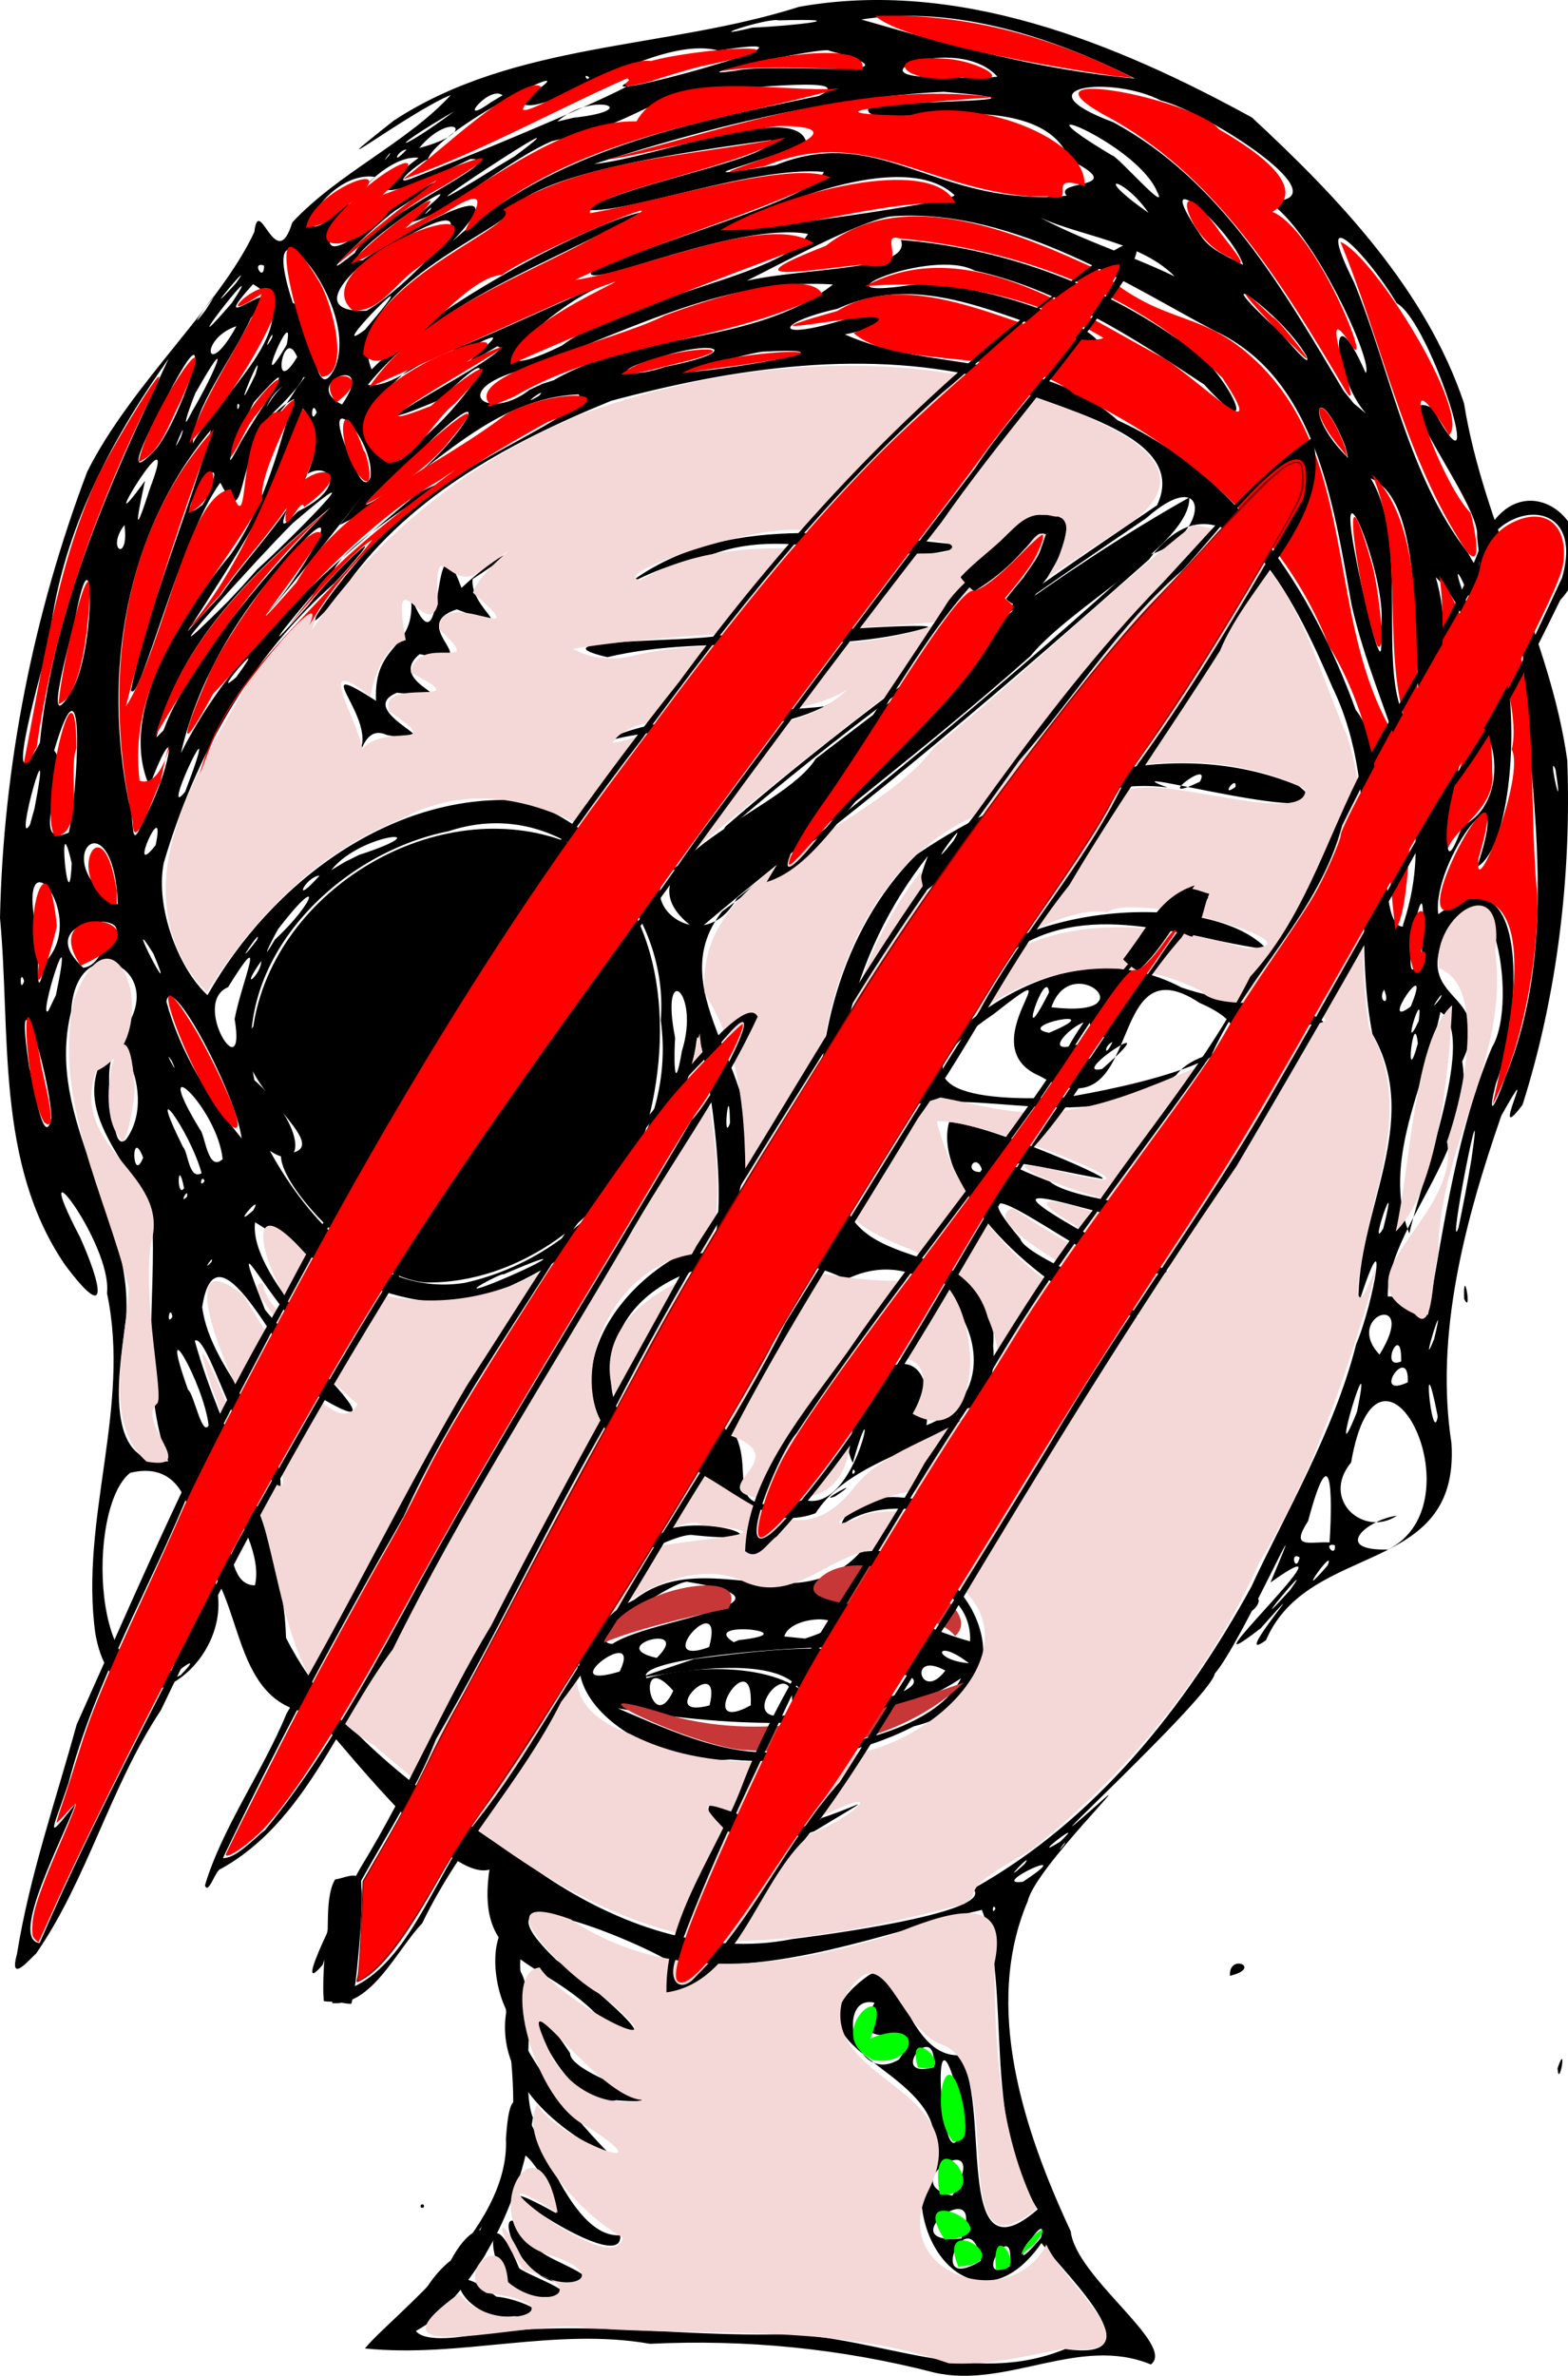 <?xml version="1.0" encoding="UTF-8" standalone="no"?>
<svg
   xmlns:dc="http://purl.org/dc/elements/1.1/"
   xmlns:cc="http://creativecommons.org/ns#"
   xmlns:rdf="http://www.w3.org/1999/02/22-rdf-syntax-ns#"
   xmlns:svg="http://www.w3.org/2000/svg"
   xmlns="http://www.w3.org/2000/svg"
   xmlns:sodipodi="http://sodipodi.sourceforge.net/DTD/sodipodi-0.dtd"
   xmlns:inkscape="http://www.inkscape.org/namespaces/inkscape"
   inkscape:version="1.0 (4035a4fb49, 2020-05-01)"
   sodipodi:docname="vigilante claw.svg"
   viewBox="0 0 803.93 1217.688"
   height="1217.688"
   width="803.93"
   id="svg10"
   version="1.1">
  <defs
     id="defs14" />
  <sodipodi:namedview
     inkscape:current-layer="g18"
     inkscape:window-maximized="1"
     inkscape:window-y="-11"
     inkscape:window-x="-11"
     inkscape:cy="811.32434"
     inkscape:cx="292.24769"
     inkscape:zoom="0.78671483"
     inkscape:object-paths="true"
     showgrid="false"
     id="namedview12"
     inkscape:window-height="1826"
     inkscape:window-width="1080"
     inkscape:pageshadow="2"
     inkscape:pageopacity="0"
     guidetolerance="10"
     gridtolerance="10"
     objecttolerance="10"
     borderopacity="1"
     bordercolor="#666666"
     pagecolor="#ffffff"
     inkscape:document-rotation="0"
     fit-margin-top="0"
     fit-margin-left="0"
     fit-margin-right="0"
     fit-margin-bottom="0" />
  <g
     id="g18"
     inkscape:label="Image"
     inkscape:groupmode="layer"
     transform="translate(-140.201,-245.403)">
    <path
       d="m 619.417,1461.488 c -47.951,-12.405 -96.796,-17.165 -145.964,-14.793 -49.027,-8.61 -97.366,7.44 -146.145,2.372 13.785,-16.903 74.515,-60.816 72.289,-107.546 4.329,-63.184 22.501,51.838 58.587,49.547 2.409,24.059 -90.608,-43.324 -32.733,-11.281 -2.779,-16.182 -25.951,-53.725 -25.372,-13.389 -9.067,27.557 -89.063,86.276 -20.429,76.289 54.335,-9.145 108.438,0.789 163.019,-0.943 48.569,1.239 95.275,27.488 143.682,7.626 47.613,6.705 1.514,-36.621 -12.187,-54.307 -35.461,50.731 -78.284,-8.778 -55.1,-51.099 3.364,-38.994 -83.55,-49.89 -33.959,-85.81 15.952,-11.502 19.462,40.83 46.384,40.668 18.006,20.919 -3.912,117.931 40.735,78.964 -29.103,-45.322 -12.962,-114.403 -28.62,-153.48 -49.451,11.203 -105.92,34.694 -160.566,26.209 -17.997,-11.217 -106.027,-47.095 -57.423,-0.38 14.282,9.272 68.48,55.822 20.713,27.952 -29.303,-29.734 -62.396,-25.33 -55.177,-74.435 -19.768,5.806 -65.816,-52.261 -89.876,-79.947 -39.712,-4.075 -36.257,-50.72 -53.441,-74.621 22.377,45.514 -47.901,96.821 -58.772,33.417 -8.057,-58.586 18.432,-115.638 5.996,-174.279 2.855,-25.566 -42.746,-84.094 -13.749,-28.547 10.968,24.526 15.441,45.045 -7.752,14.048 -35.719,-52.208 -27.777,-118.188 -33.355,-177.864 1.647,-78.074 17.09,-155.528 44.688,-228.62 22.338,-44.736 68.049,-84.971 85.719,-122.959 2.388,-20.154 11.102,22.594 19.449,-4.868 23.65,-25.372 58.934,-40.909 81.255,-65.289 -19.861,7.727 -75.285,49.535 -29.247,13.117 61.787,-40.515 139.293,-36.475 207.811,-58.325 81.091,-14.534 162.216,18.34 232.23,56.723 44.228,41.02 89.255,88.231 108.711,146.5 10.193,63.292 43.959,119.438 52.92,182.785 2.251,59.201 -5.105,120.583 -22.906,176.716 -18.427,24.571 10.268,-31.969 -10.88,5.555 -18.732,54.035 -34.187,112.28 -25.558,168.055 4.257,68.77 -73.027,49.523 -95.12,100.835 -19.726,14.348 30.011,-42.861 -2.684,-6.138 -46.338,35.816 55.299,-59.205 4.993,-23.444 24.273,-57.453 -15.043,31.321 -28.56,46.691 -1.75,12.051 -108.877,110.129 -60.7,67.622 24.839,-22.637 -31.529,32.312 -35.176,48.954 -23.192,54.41 -1.819,118.182 22.025,169.28 2.583,23.513 54.302,58.349 41.069,68.24 -36.562,-15.157 -73.597,12.546 -110.824,4.201 z m 23.718,-57.378 c -5.69,-33.061 -29.585,18.36 0,0 z m 14.763,2.833 c 3.273,-27.641 -20.636,10.644 0,0 z m 15.96,-14.499 c 5.23,-18.828 -22.97,27.142 0,0 z m -40.746,0.288 c 14.07,-35.846 -38.592,3.777 0,0 z m -4.594,-21.995 c 22.176,-37.789 -31.134,-6.444 0,0 z m 5.79,-40.27 c -20.392,-87.569 -10.323,55.765 0,0 z m -15.312,-25.48 c 1.687,-26.467 -24.991,6.518 0,0 z m -17.895,-4 c 17.376,-24.813 -29.59,1.812 -12.5,-29.093 -20.14,-4.668 -10.957,43.094 12.5,29.093 z m -54.654,-61.754 c 33.176,-4.114 103.514,-15.025 92.644,-25.756 62.399,-34.708 108.875,-93.026 142.726,-154.878 16.116,-35.038 42.464,-79.558 53.689,-124.166 9.511,-22.552 17.218,-70.35 1.236,-20.847 -1.253,-46.866 33.244,-92.842 7.084,-138.268 -11.322,-58.294 6.671,-121.544 -20.485,-177.703 -14.565,-33.578 -52.471,-121.397 -94.099,-65.378 -70.736,62.664 -142.554,124.593 -218.772,180.276 -33.647,42.708 27.156,87.124 10.988,136.191 -18.563,48.99 71.132,26.898 39.605,-13.065 -4.823,-53.77 10.186,-113.456 48.903,-152.096 55.988,-38.053 130.789,-62.594 196.007,-35.327 33.393,25.379 -105.011,-13.1 -67.187,0.803 -26.945,-3.47 -50.553,4.99 -78.619,20.823 18.166,-21.432 -47.587,42.923 -13.925,-0.533 -12.349,12.424 -46.84,58.014 -30.278,14.793 -40,50.304 -55.795,117.759 -41.822,180.368 14.957,35.264 78.954,15.581 75.265,70.934 4.927,53.929 -65.6,46.279 -91.093,85.606 -40.348,14.75 -63.342,-43.458 -100.158,-33.541 -40.018,-41.144 9.221,-96.724 48.095,-105.478 8.157,-28.328 -6.509,-110.667 -8.658,-104.594 -7.933,55.641 -43.13,103.173 -94.12,126.323 -48.506,25.663 -96.953,-9.763 -132.5,-31.87 -3.38,26.857 47.485,74.329 47.078,69.745 -28.511,-0.438 -67.549,-89.752 -41.968,-24.913 13.985,17.97 77.382,75.435 23.673,42.12 -17.951,-21.41 -48.908,-88.814 -55.887,-43.483 4.412,34.309 43.198,62.648 40.026,95.258 -20.728,-18.504 -37.22,-82.406 -43.838,-77.982 14.236,51.309 45.248,97.715 46.806,152.283 27.368,54.076 83.555,88.836 132.801,122.081 36.86,24.714 82.045,41.281 126.784,32.272 z m -20.808,-53.043 c -28.942,1.149 -29.568,-33.591 -2.106,-6.131 24.904,12.187 90.926,-30.461 34.215,3.904 -10.234,3.66 -21.468,4.396 -32.109,2.227 z m -11.055,-38.971 c -50.565,4.486 -115.616,-49.235 -49.167,-81.88 36.417,-28.34 83.611,11.432 115.905,-24.441 55.893,-8.159 94.645,72.791 27.404,89.306 -28.812,14.797 -62.044,19.928 -94.143,17.015 z m 35.5,-5.501 c 27.923,-1.152 72,-12.707 82.807,-36.133 -50.335,34.431 -140.671,21.373 -175.992,15.381 28.302,12.052 62.141,28.162 93.185,20.752 z m -4.115,-17.795 c 4.67,-38.87 -33.368,8.267 0,0 z m -20.866,-4.463 c 1.659,-34.279 -30.231,16.553 0,0 z m 43.719,2.142 c -4.407,-31.216 61.081,-22.049 8.777,-31.872 -26.571,-1.099 -113.217,5.55 -105.883,15.789 31.939,-8.676 78.265,-6.438 88.737,17.499 z m -64.818,-2.116 c 6.957,-28.29 -28.815,7.652 0,0 z m 79.33,-0.682 c 8.809,-36.527 -21.289,3.922 0,0 z m 14.417,-4.067 c 35.474,-13.359 -28.417,-16.973 0,0 z m -112.362,-2.75 c -20.073,-22.969 -11.392,24.791 0,0 z m 139.492,-10.334 c -19.504,-10.829 -12.78,16.844 0,0 z m -166.973,0.482 c 12.636,-26.058 -36.316,10.912 0,0 z m -20.824,-2.397 c -1.539,-4.13 -3.157,4.357 0,0 z m 199.909,-1.852 c -17.299,-13.501 -19.5,-1.764 0,0 z m -160.087,-2.742 c 19.206,-18.77 -27.457,-6.063 0,0 z m -22.655,-7.203 c 19.019,-13.014 104.477,-20.884 38.214,-31.835 -9.403,0.491 -53.937,31.666 -38.214,31.835 z m 49.54,1.669 c 8.616,-32.332 -31.135,11.299 0,0 z m 15.164,-3.586 c 37.495,-4.127 -21.247,-10.6 -2.575,1.076 z m 93.879,1.787 c -15.483,-18.349 -30.176,9.017 0,0 z m -59.922,-2.588 c 35.13,-11.085 -6.684,-14.54 -10.615,-1.064 z m 35.275,-0.026 c 3.326,-26.205 -25.806,14.7 0,0 z m 49.397,1.439 c 1.85,-46.758 -97.854,-42.803 -75.102,-23.354 26.89,0.601 49.724,16.749 75.102,23.354 z m -64,-11.011 c -6.783,-2.665 -3.468,9.001 0,0 z m -106.051,-35.333 c 14.195,-27.703 89.733,-1.569 28.433,-8.039 -7.234,-1.597 -27.617,10.776 -28.433,8.039 z M 571.178,1027.63 c 11.652,-35.855 99.072,6.281 34.295,-8.851 -11.859,-0.692 -24.789,1.157 -34.295,8.851 z M 714.692,921.157 c -40.733,-12.947 -97.165,-67.614 -87.866,-100.661 21.406,1.322 92.209,32.716 76.571,28.716 -18.955,-3.184 -71.892,-16.163 -24.904,1.792 14.845,13.043 103.482,15.178 46.038,19.96 -17.864,-1.111 -84.395,-26.288 -35.989,1.889 20.035,12.422 85.811,33.953 25.128,21.804 -20.033,-6.007 -88.682,-59.873 -50.354,-14.283 3.492,11.728 81.428,36.667 51.377,40.784 z m -70.692,-75.062 c -2.833,-11.682 -11.202,0.968 0,0 z m -46.417,-32.202 c 29.585,-48.423 91.361,-92.607 148.469,-62.309 18.476,6.313 59.215,13.787 69.996,7.58 -21.423,3.955 21.62,12.33 -8.354,11.275 3.034,15.311 -48.789,5.427 -64.388,25.941 -45.846,33.155 -100.396,4.162 -145.722,17.513 z m 89.5,-6.152 c 24.004,-3.876 125.542,-23.366 68.252,-48.257 -50.122,-33.225 -26.814,69.678 -82.005,37.439 -37.699,-15.902 21.775,-67.392 -23.886,-31.61 -51.116,34.662 -20.6,45.738 37.639,42.428 z m 18.174,-14.431 c 36.52,-31.968 -18.68,4.065 0,0 z m -78.674,-9.298 c -18.636,8.085 -3.688,5.559 0,0 z m 73.713,3.476 c 26.671,-29.015 -37.334,11.816 0,0 z m 10.257,-8.016 c -4.589,1.895 -4.059,9.004 0,0 z m -14.812,0.24 c 16.737,-28.997 -34.192,12.189 0,0 z m -17.676,-4.955 c 33.263,-13.972 -19.249,-3.645 0,0 z m 0.014,-20.768 c -1.625,-14.297 -18.007,35.551 0,0 z m 1.182,7.671 c 50.648,6.06 10.248,-29.896 0,0 z m -54.611,-9.053 c 37.692,-47.233 138.909,-50.004 165.178,-20.562 -44.435,-6.103 -93.341,-27.353 -134.096,3.189 -3.273,0.094 -56.194,40.964 -31.082,17.373 z m 25.934,471.131 c -1.316,-3.792 -2.245,3.873 0,0 z m 14.054,-13.851 c 31.094,-20.447 -18.804,2.433 0,0 z m 0.984,-9.197 c 5.451,-7.976 -14.768,13.441 0,0 z m 18.318,-11.497 c 14.941,-14.329 -18.667,11.781 0,0 z m 1.771,1.796 c 2.797,-4.87 -5.982,7.208 0,0 z m -457.699,-89.302 c 13.586,-28.607 24.582,-112.557 -21.077,-101.385 -22.746,17.851 -19.751,118.502 21.077,101.385 z m 4.788,2.302 c 16.121,-16.454 -14.146,6.775 0,0 z m 568.838,-43.633 c 15.238,-21.108 -27.147,30.173 0,0 z m -530.762,-2.401 c 7.147,-27.236 -43.064,-86.396 -15.975,-28.182 4.6,8.202 3.39,28.14 15.975,28.182 z m 550.017,-10.21 c 4.689,-11.433 -19.037,22.097 0,0 z m -14.31,-4.041 c -5.295,-3.637 -2.197,8.722 0,0 z m 18.042,-6.322 c -6.811,-1.567 0.618,7.178 0,0 z m 27.273,2.228 c 48.017,-24.311 -4.838,-126.977 -18.963,-44.628 -15.791,19.038 6.446,38.662 23.496,27.253 -15.506,2.113 -33.684,18.088 -4.533,17.375 z m -30.009,-3.657 c 1.732,-27.15 0.669,-54.796 -11.009,-10.962 -9.515,14.612 0.773,10.439 11.009,10.962 z m -269.244,-21.736 c 27.773,7.381 38.929,-69.308 24.786,-19.004 -17.155,-36.079 44.839,-82.983 37.79,-19.32 52.554,-20.547 10.804,-100.561 -41.299,-74.712 -41.664,-21.743 -120.184,-8.411 -120.624,49.044 1.116,44.358 40.039,27.421 43.681,-6.605 11.695,7.233 2.74,71.5 9.239,25.19 32.014,22.202 -7.121,57.159 46.428,45.406 z m 15.81,-1.912 c 17.17,-11.499 -11.017,4.263 0,0 z m 10.128,-12.566 c -1.317,-3.792 -2.244,3.873 0,0 z m -352.13,-5.343 c -14.838,-39.712 -5.98,-83.351 -8.233,-124.952 -12.338,-32.354 -50.902,-60.102 -14.335,-96.084 23.354,-32.071 -24.765,-53.644 -27.224,-9.431 -13.832,55.434 31.928,103.097 28.192,156.934 -2.504,21.808 -13.831,76.02 21.6,73.534 z m 609.498,-25.469 c 9.606,-46.647 -15.942,39.113 -0.538,1.467 z m -588.78,7.063 c -2.46,-21.546 -26.882,-64.048 -10.562,-18.293 3.05,2.079 7.111,24.286 10.562,18.293 z m 630.051,-5.23 c -8.413,-42.504 -2.846,16.207 0.039,1.14 z m -246.861,3.424 c 28.894,-8.065 -3.195,-11.109 0,0 z m 231.626,-20.287 c 0.883,-20.814 -19.378,9.065 0,0 z m -14.488,-14.204 c 20.775,-33.495 -19.075,-20.237 0,0 z m 11.084,3.515 c 0.499,-21.063 -11.521,4.99 0,0 z m 16.892,-11.468 c 7.315,-29.909 -8.529,21.329 0,0 z m -3.148,-12.316 c 8.361,-47.88 15.21,-95.194 32.829,-137.239 14.701,-24.162 -1.923,-109.105 -26.339,-51.892 -9.579,29.208 27.592,24.509 11.069,59.165 7.322,45.516 -38.593,84.817 -38.172,120.46 7.754,-0.237 16.339,2.523 20.614,9.507 z m -643.745,0.875 c -1.346,-7.111 -3.34,5.469 0,0 z m 164.028,-17.078 c 25.324,-10.23 40.857,-19.787 5.605,-4.595 0.634,-1.646 -27.036,12.883 -5.605,4.595 z m -14.028,-0.325 c 60.322,-13.343 109.222,-71.253 100.395,-134.589 4.804,-58.151 -48.151,-117.113 -108.717,-96.883 -57.123,11.374 -112.263,66.315 -99.621,127.62 26.678,23.537 26.263,48.567 7.905,36.175 19.546,35.738 54.984,74.964 100.039,67.678 z m -129.981,-10.679 c 1.931,-4.824 -5.648,6.118 0,0 z m 645.991,-52.477 c 7.704,-52.409 -13.08,52.25 -6.625,35.03 2.419,-11.635 4.701,-23.302 6.625,-35.03 z m -45.175,35.25 c 9.04,-35.675 -8.283,14.414 0,0 z m 13.342,2.624 c 7.575,-32.248 34.572,-102.101 15.966,-113.542 -7.498,36.256 -30.488,76.961 -15.966,113.542 z m -419.014,-3.559 c 22.261,-4.733 48.327,-82.672 23.317,-32.214 -1.649,9.224 -27.484,29.478 -23.317,32.214 z m -173.663,-8.315 c 5.704,-10.456 -12.699,11.163 0,0 z m -33.959,-7.066 c 0.737,-5.492 -4.492,4.767 0,0 z m -1.541,-4.242 c -3.385,-17.351 -3.953,5.628 0,0 z m 10.5,-3.691 c -1.539,-4.13 -3.157,4.357 0,0 z m -1.5,-4.022 c -6.297,-22.619 -29.43,-53.359 -9.482,-13.303 2.574,2.446 2.912,17.02 9.482,13.303 z m -30,-7.978 c -6.377,-16.653 -5.667,14.315 0,0 z m 40.777,0.738 c -2.9,-27.155 -38.503,-59.208 -11.589,-15.113 2.552,2.388 4.004,22.336 11.589,15.113 z m -49.574,-9.988 c 19.101,-25.883 -13.15,-74.957 -8.129,-20.15 2.033,0.904 1.104,26.515 8.129,20.15 z m 59.298,-0.601 c -2.842,-22.721 -36.676,-86.899 -38.539,-70.038 7.037,25.94 21.661,49.395 38.539,70.038 z m -97.501,-10.434 c -1.14,-24.96 -20.089,-83.415 -11.323,-25.599 1.076,2.433 7.255,43.845 11.323,25.599 z m 347.882,2.535 c -0.267,-24.453 -3.97,11.719 0,0 z m 397.352,-23.169 c 29.725,-71.77 11.528,-150.626 8.783,-224.9 -3.514,-25.976 -24.89,-36.838 -12.463,-2.493 12.409,35.659 7.811,108.469 -10.61,119.339 20.186,-60.275 -23.585,-2.616 -19.903,24.207 48.98,-36.22 41.889,55.155 29.524,86.895 -4.948,19.842 0.195,10.254 4.669,-3.048 z m -421.992,-13.747 c 9.642,-30.562 -11.502,-47.193 -3.477,-6.683 -0.493,5.31 -1.053,33.328 3.477,6.683 z m -261.623,5.004 c -5.334,-7.989 5.154,11.181 0,0 z m 638.93,-8.832 c -1.928,-19.502 -7.138,26.022 0,0 z m -606.636,-12.582 c 3.881,-20.05 17.464,-49.819 -3.374,-16.286 -19.369,8.048 9.616,53.352 3.374,16.286 z m 607.085,1.073 c 2.831,-20.499 -9.672,20.585 0,0 z m -698.705,-13.315 c 10.456,-50.265 -9.779,14.033 -3.869,8.037 1.29,-2.679 2.58,-5.358 3.869,-8.037 z m 694.619,5.851 c 12.14,-29.63 -17.477,13.281 0,0 z m -13.646,-8.669 c -3.826,6.099 3.773,9.334 0,0 z m 28.787,4.579 c 3.556,-7.376 -8.447,10.632 0,0 z m -632.042,-1.754 c 32.584,-57.56 95.18,-105.376 163.6,-99.54 39.234,12.722 69.627,65.299 102.024,13.09 69.659,-60.31 145.176,-113.259 221.206,-164.592 17.732,-37.401 -56.098,-49.907 -83.048,-63.829 -64.631,-17.096 -133.475,-6.702 -196.821,10.28 -53.119,21.668 -106.793,50.398 -139.213,99.548 -37.851,43.703 18.021,-35.931 38.685,-44.779 20.084,-22.28 91.644,-49.376 83.782,-58.061 -49.701,2.221 -80.529,46.851 -122.464,66.943 40.784,-52.417 -37.709,48.803 -38.096,45.751 15.705,-14.485 48.13,-70.614 12.474,-29.831 -25.929,28.778 -47.013,62.977 -55.767,101.035 26.976,-54.143 76.372,-95.279 121.562,-133.381 36.313,-17.588 -38.047,23.828 -43.393,40.198 -14.488,15.324 -46.477,55.12 -13.318,17.874 15.322,-20.362 49.511,-50.858 14.044,-12.022 -43.42,38.224 -71.619,88.973 -87.693,143.567 -4.668,23.689 8.492,55.274 22.436,67.751 z m 72.447,-119.374 c 24.751,-14.111 -27.3,-57.924 13.964,-31.441 -1.483,-30.951 20.896,-25.297 17.847,-53.577 18.706,46.843 9.539,-49.618 25.954,-4.299 20.301,-19.179 36.642,-24.51 5.681,-4.526 -1.478,15.762 26.984,28.876 -8.048,15.525 -27.171,8.664 18.533,30.114 -19.133,22.954 -19.014,15.815 30.79,24.355 -11.598,19.777 -24.04,9.905 36.442,29.704 -5.17,21.644 -14.594,-6.802 -13.738,21.348 -19.499,13.944 z m 130.544,-10.181 c 29.589,-19.213 128.842,-14.808 118.51,-21.256 -36.498,21.907 -80.138,9.166 -118.51,21.256 z m 2,-43.644 c -40.664,-9.64 43.294,-7.558 57.736,-11.164 28.551,-0.538 110.014,-7.032 106.631,-4.086 -53.331,15.676 -110.361,2.421 -164.367,15.249 z m 9,-36.272 c 49.798,-39.025 116.894,-26.516 174.538,-20.99 -44.114,15.475 -86.217,-12.092 -130.637,4.905 -15.257,3.318 -30.396,8.099 -43.901,16.085 z m -308,202.28 c -2.357,-7.149 -2.357,7.149 0,0 z m 10.945,-9.949 c 22.049,-23.106 -13.544,-66.613 -5.463,-19.997 4.033,4.542 -1.528,51.375 5.463,19.997 z m 110.606,-0.334 c -12.031,17.089 0.148,6.98 0,0 z m 595.307,-14.463 c 2.864,-50.852 -14.683,46.782 -0.219,10.581 z m -650.614,10.667 c -17.02,-27.245 14.019,33.07 0,0 z m -23.701,-5.489 c 22.307,-17.531 -41.734,-14.262 -12.201,12.759 6.728,-0.88 8.957,-8.1 12.201,-12.759 z m 664.546,-9.646 C 880.019,657.473 845.984,612.947 833.163,555.282 823.842,504.328 815.257,439.209 762.877,414.912 724.495,395.04 661.201,352.25 598.942,356.178 c -20.078,0.299 -103.861,50.788 -87.282,36.436 28.266,-11.145 97.07,-6.4 90.434,-24.26 51.185,4.238 99.84,21.708 141.575,50.658 20.698,7.631 48.836,61.724 13.932,23.491 -36.255,-23.971 -74.873,-49.037 -117.76,-58.409 -21.734,-11.934 -87.286,15.775 -33.251,7.452 31.249,-2.962 91.638,17.502 97.814,30.6 -44.685,-9.474 -87.601,-39.994 -134.816,-18.481 -32.074,7.166 -33.111,16.676 1.808,6.047 25.751,-7.314 26.279,2.638 1.939,7.093 44.529,19.81 100.234,8.584 139.838,43.983 61.445,27.945 99.675,86.886 122.12,148.463 22.094,27.883 8.353,110.426 24.096,111.088 l 0.285,-1.316 z m -587.864,8.303 c 4.242,-8.888 -14.844,19.273 0,0 z m 9.338,-0.339 c 21.684,-20.207 24.069,-34.53 2.119,-5.993 -0.406,-0.185 -12.186,22.844 -2.119,5.993 z m 236.863,-21.25 c 72.065,-55.872 142.431,-113.998 209.792,-175.481 32.749,-8.537 34.005,-49.196 -0.052,-19.165 -79.868,54.1 -159.204,109.59 -231.124,174.103 -43.108,13.61 1.871,56.577 21.384,20.543 z m -317.406,3.25 c -2.08,-57.194 -38.002,-23.044 0,0 z m 103.455,-14.85 c -7.582,0.795 -14.665,16.594 0,0 z m -127.098,-6.259 c -7.805,-34.093 -1.506,33.796 0,0 z m 147.36,-4.308 c 44.37,-14.467 1.214,-11.814 -14.289,7.793 l 6.991,-4.176 z m -104.33,-4.999 c 5.74,-27.594 -15.452,19.712 0,0 z m 669.915,-9.833 c 33.431,-15.571 7.148,-85.684 -2.508,-25.922 -3.003,8.143 -10.875,63.544 2.508,25.922 z m -260.771,7.513 c 9.095,-15.836 -17.9,22.042 0,0 z m -453.683,-4.095 c 4.199,-17.867 9.629,-99.788 -7.506,-42.048 8.894,8.899 -14.225,51.432 7.506,42.048 z m 38.113,-6.367 c 13.121,-21.865 20.108,-61.061 3.213,-17.522 -16.298,-36.827 15.255,-87.177 41.277,-118.107 23.496,-32.258 30.882,-83.816 34.039,-80.772 -34.444,16.147 -22.704,75.443 -38.931,43.409 -20.413,27.354 -41.804,115.509 -45.801,106.382 8.91,-44.556 31.68,-95.794 40.961,-133.374 -44.205,52.603 -55.443,124.485 -42.115,190.64 3.254,6.128 0.153,28.602 7.357,9.343 z m 446.521,-1.544 c 20.592,-23.333 -27.908,22.889 0,0 z M 157.901,659.738 c 10.307,-53.777 -11.274,23.015 -2.303,8.294 0.768,-2.765 1.535,-5.529 2.303,-8.294 z m 719.621,-14.703 c 26.777,-31.925 23.432,-79.98 -1.194,-103.778 11.681,39.454 -5.366,78.628 -2.325,118.31 l 1.922,-6.388 z m -642.384,6.175 c 21.783,-57.448 -14.271,17.73 0,0 z m 446.445,1.957 -4.016,2.135 z m 92.082,-4.43 c 0.781,-6.646 -8.409,6.079 0,0 z m 164.046,-9 c -4.459,-10.427 4.718,30.118 0,0 z m -182.269,6.278 c 6.528,-12.793 -26.098,12.637 0,0 z m -594.825,-19.818 c 6.963,-69.729 36.511,-134.318 66.049,-196.96 -30.741,43.429 -56.017,91.867 -61.294,145.542 -1.449,5.398 -26.076,90.635 -4.755,51.418 z m 707.923,-15.061 c -4.822,-34.797 2.462,-108.864 -25.596,-120.563 23.054,37.58 -2.414,116.062 26.167,131.911 l -0.571,-11.348 z m -644.514,8.601 c 15.387,-41.892 70.668,-99.206 85.676,-114.302 -38.061,31.32 -77.467,68.922 -89.305,117.967 z m -47.228,-20.156 c 12.41,-18.999 12.167,-91.439 1.877,-36.97 -0.439,3.754 -18.356,65.416 -1.877,36.97 z m 84.548,-7.136 c 19.993,-27.417 -15.924,14.149 0,0 z M 848,568.238 c 5.29,-22.282 -24.648,-97.159 -12.553,-36.54 0.772,5.376 15.564,73.832 12.553,36.54 z m -575.935,-31 c 17.875,-16.217 65.104,-63.822 18.17,-23.625 -16.446,16.247 -84.97,91.873 -33.158,40.036 l 7.6,-8.111 z m -18.482,12.979 c 18.84,-27.962 65.146,-68.829 41.804,-95.536 -9.792,40.273 -35.424,77.531 -59.07,114.385 5.701,-6.333 11.455,-12.617 17.266,-18.849 z m 644.432,15.771 c -5.157,-21.251 -17.613,-42.259 -4.746,-8.924 -0.362,-5.083 5.38,19.467 4.746,8.924 z m -0.463,-46.25 c 0.964,-16.858 -47.84,-77.394 -22.875,-65.115 29.927,55.249 -0.59,-44.121 -18.441,-53.871 -13.107,-22.621 -44.778,-56.621 -21.745,-10.508 19.08,46.551 27.565,99.028 58.496,138.712 9.354,18.351 4.325,-5.745 4.565,-9.218 z m -693.54,-5.25 c -9.813,12.732 2.639,19.771 0,0 z m 13.085,-18.791 c 17.983,-46.913 -32.279,37.157 -2.529,-3.879 -4.882,22.318 -5.572,29.124 2.529,3.879 z m 28.311,6.236 c 17.831,-40.41 -23.135,19.418 -1.378,2.204 z m 48.204,5.262 c 35.403,-17.444 1.173,-35.803 -6.273,-0.721 -5.779,14.893 2.964,2.688 6.273,0.721 z m 43.971,-8.808 c 23.236,-5.807 68.648,-69.765 23.887,-27.561 -3.512,4.304 -54.191,48.391 -23.887,27.561 z m -18.474,0.543 -2.356,1.507 z m 11.133,-9.029 c 1.912,-20.499 -27.465,-49.619 -10.983,-11.071 1.351,0.95 6.821,20.704 10.983,11.071 z m 29.342,-22.107 c 21.957,-19.229 43.65,-54.537 6.456,-17.608 -68.465,28.499 44.382,-26.997 28.957,-27.17 -38.886,23.196 24.253,-19.882 -16.057,1.619 -31.712,-3.047 -74.157,52.217 -33.003,56.31 4.733,-4.191 9.108,-8.757 13.647,-13.151 z m -139.207,7.466 c 14.358,-18.006 32.941,-79.267 6.165,-27.854 -2.424,4.639 -29.005,52.938 -6.165,27.854 z m 43.248,-3.17 c 9.753,-16.774 34.663,-52.033 6.768,-20.502 -3.269,5.516 -20.977,47.843 -6.768,20.502 z m 566.331,2.147 c -13.989,-35.528 -22.126,-17.123 1.367,5.822 z m -590.852,-1.501 c 10.656,-21.711 62.234,-64.063 30.822,-81.664 -27.91,31.003 22.056,-11.657 -1.15,17.48 -8.801,19.831 -29.968,46.538 -29.672,64.183 z m -6.179,-3.25 c 4.463,-13.181 -7.194,14.44 0,0 z m 63.607,-30.809 c -26.619,4.318 -25.848,42.527 -4.123,5.349 1.452,-1.717 2.713,-3.597 4.123,-5.349 z m -57.955,17.809 c 12.71,-21.503 20.826,-43.223 2.289,-10.401 0.074,-1.642 -10.415,26.82 -2.289,10.401 z m 64.005,0.25 c -2.653,-7.712 -3.655,7.584 0,0 z m 538,0.625 c -17.032,-19.086 -19.828,-65.541 -0.198,-20.825 4.465,-4.251 -26.184,-72.676 -50.236,-88.104 42.218,1.426 -30.791,-45.581 -54.704,-51.481 -24.977,-12.999 -73.608,-7.318 -24.644,11.026 55.831,30.029 87.231,85.864 118.351,137.874 l 5.168,6.361 z m -577.618,-4.177 c -1.584,-3.53 -1.434,5.606 0,0 z m 52.597,-0.437 c 18.982,-27.361 -22.405,-11.172 0,0 z m 108.521,-12.465 c 44.237,-25.706 102.594,-17.369 143.203,-49.066 -57.941,-3.951 -110.094,26.987 -163.352,44.88 -33.156,10.633 -12.64,25.115 7.741,9.132 l 6.742,-3.135 z m -7.5,7.954 c 5.361,-5.607 -11.916,7.034 0,0 z M 271.222,437.292 c 5.919,-19.773 -15.419,32.115 0,0 z m 97.862,-11.499 c 24.07,-8.592 82.191,-37.335 84.451,-35.183 -25.451,5.667 -81.443,59.425 -25.278,31.948 33.929,-25.607 114.19,-35.47 126.184,-57.273 -35.916,-6.496 -113.553,28.654 -111.326,19.805 34.126,-17.283 113.6,-36.616 119.457,-51.58 -36.941,-3.326 -107.774,23.698 -122.347,19.046 25.334,-14.082 95.453,-25.457 95.213,-35.358 -41.087,5.805 -123.621,16.645 -135.502,38.545 -7.017,9.267 -84.797,41.808 -69.198,79.002 34.502,-35.058 115.398,-76.262 138.14,-80.446 -47.592,27.058 -104.869,44.834 -140.1,88.325 12.029,1.973 27.586,-13.25 40.307,-16.832 z m -58.085,9.95 c 17.472,-31.761 -42.409,-100.759 -20.646,-35.015 11.054,3.615 9.866,53.361 20.646,35.015 z m 170.585,-2.413 c 41.132,-8.044 25.395,-14.555 -4.51,-4.344 -27.079,7.481 -13.625,10.57 4.51,4.344 z m 13.5,2.547 c 18.41,-0.982 88.82,-12.999 36.678,-10.239 -4.825,-0.141 -52.678,12.974 -36.678,10.239 z m -202.514,-7.528 c -7.314,-17.315 -13.647,22.952 0,0 z m -5.376,-6.235 c 4.95,-24.565 -19.3,32.746 0,0 z m 522.696,5.515 c -13.022,-22.571 -55.392,-50.694 -15.115,-13.539 1.823,1.079 19.167,22.955 15.115,13.539 z M 261.417,412.593 c -19.44,6.55 -15.618,28.71 0,0 z m 18.196,6.089 c 1.825,-7.012 -6.28,10.624 0,0 z m 47.645,-4.194 c 39.631,-46.449 -23.468,17.36 0,0 z m -68.235,-13.75 c 20.072,-30.318 -26.789,29.686 -6.071,6.883 z m 69.087,3.935 c 23.515,-13.292 74.385,-69.046 16.774,-35.892 -11.69,3.375 -54.206,37.237 -16.774,35.892 z m -82.402,-0.435 c 14.766,-23.044 -15.38,19.82 0,0 z m 15.407,-13.623 c 12.037,-16.677 -22.106,24.337 0,0 z m 481.393,-3.504 c -19.935,-20.377 -58.268,-21.312 -76.924,-34.785 24.109,14.795 51.605,22.521 76.924,34.785 z m -466.924,-5.564 c -6.941,-2.56 0.01,9.23 0,0 z m 46.548,-6.559 c 8.9,-18.555 81.891,-49.006 59.164,-48.051 -17.959,9.094 -68.893,31.101 -26.458,-0.647 -27.007,-3.164 -72.723,72.87 -24.39,34.483 19.956,-17.341 54.935,-34.848 13.459,-8.087 -5.119,2.311 -49.948,44.854 -21.776,22.302 z m 3.804,3.911 c 14.361,-10.224 85.849,-51.397 46.188,-9.817 52.072,-47.013 121.603,-60.798 187.925,-74.51 23.7,-11.93 -53.237,-1.481 -69.193,-2.345 -27.294,11.248 -34.042,18.424 -67.55,25.481 -23.814,10.064 -57.72,40.305 -73.523,41.644 53.167,-42.009 -42.962,21.479 -23.848,19.547 z m 451.647,2.269 c -5.85,-18.497 -49.824,-56.341 -21.83,-15.214 4.933,7.875 14.176,10.857 21.83,15.214 z M 332.514,336.097 c -27.928,-4.157 -51.287,50.225 -11.778,11.371 l 5.874,-5.701 z m 181.569,27.205 c 32.539,-2.524 121.776,-15.365 115.11,-18.259 -29.345,-26.318 -109.779,13.894 -113.499,16.937 z m 214.943,-8.814 c -12.316,-18.305 -30.583,-21.428 0,0 z m -368.316,-1.5 c 3.163,-4.585 -7.089,6.407 0,0 z m 43.372,-27.503 c 48.877,-36.385 -78.551,48.051 -17.615,10.808 l 8.762,-5.479 z m 329.314,18.016 c -10.907,-25.527 -79.242,-51.919 -22.938,-18.406 2.575,0.156 29.637,31.056 22.938,18.406 z m -46.314,2.183 c -7.268,-8.614 33.437,-2.589 1.464,-18.42 -16.09,-42.472 -111.069,-11.471 -102.772,-27.306 22.337,-3.318 102.496,-2.132 38.253,-7.511 -61.173,2.992 -121.18,18.478 -179.263,37.022 30.808,-2.982 103.787,-32.192 108.771,-11.232 -23.949,11.476 -70.586,20.786 -15.687,11.817 47.622,-19.185 75.218,12.134 126.039,15.864 7.715,0.629 15.495,0.78 23.195,-0.234 z M 351.535,336.738 c 34.144,-13.055 126.056,-51.44 112.818,-50.191 -33.691,14.889 118.712,-26.937 44.283,-15.252 -34.411,-8.69 -91.56,37.476 -102.064,26.295 48.455,-30.957 -42.122,13.002 -47.054,29.628 -0.602,-1.184 -21.789,15.006 -7.983,9.52 z m -11.824,-11.75 c 2.797,-4.87 -5.982,7.208 0,0 z m 8.955,-2.906 c -4.213,-0.268 -8.644,9.297 0,0 z m 24.418,-19.642 c -37.498,21.819 -28.449,21.303 0,0 z M 355.142,321.27 c 32.384,-8.554 16.126,-19.576 0,0 z m 79.036,-15.507 c 37.775,-4.119 9.242,-13.868 -8.216,1.948 2.739,-0.649 5.477,-1.299 8.216,-1.948 z m -36.3,-11.506 c -6.753,-5.607 -24.661,16.871 -5.992,3.583 z m -15.295,-1.089 -4.016,2.135 z m 269,-8.476 c -20.799,-23.036 -81.083,2.272 -25.852,0.066 8.598,0.531 17.274,1.076 25.852,-0.066 z m 70.427,0.927 c -42.5,-21.234 -92.388,-37.797 -140.177,-30.217 45.929,13.249 92.394,26.004 140.177,30.217 z m -279.697,-0.485 c -3.379,-2.819 -1.412,2.507 0,0 z m 74.999,-3.473 c 18.033,-4.541 103.507,5.303 47.952,-10.3 -2.944,-2.2 -81.713,14.994 -47.952,10.3 z m 8.615,-22.093 c 21.67,-0.947 54.575,-4.847 13.591,-3.732 -5.739,-1.541 -42.202,10.66 -13.591,3.732 z M 403.583,1432.549 c -27.888,3.801 -41.538,-35.975 -8.874,-9.987 10.587,0.546 36.657,11.624 8.874,9.987 z m 14.909,-9.793 c -31.527,3.267 -31.676,-63.496 -12.127,-14.829 6.101,4.744 40.026,15.616 12.127,14.829 z m 12.435,-7.059 c -30.36,0.811 -42.35,-59.98 -13.43,-16.303 5.734,5.446 39.611,16.02 13.43,16.303 z m 23.011,-65.065 c -29.845,-13.693 -62.695,-42.428 -53.135,-79.007 6.54,31.038 45.303,71.266 53.135,79.007 z m 2.145,-28.771 c -30.54,7.339 -58.854,-77.759 -23.618,-24.147 0.08,12.339 64.416,27.5 23.618,24.147 z m 482.688,-16.372 c 5.2,-15.084 0.706,11.486 0,0 z m -167.939,-47.412 c -0.83,-11.755 17.024,-4.08 0,0 z m 7.75,-185.119 c 7.025,-16.109 11.345,-4.532 0,0 z m 112.285,-161.887 c -0.541,-18.777 4.379,9.242 0,0 z"
       style="fill:#000000"
       id="path22" />
    <path
       d="m 532.32,1013.761 c -35.36,-4.517 17.589,-20.308 -17.279,-32.423 -11.993,-14.65 -14.338,-10.119 -10.185,-39.124 -27.08,2.75 -18.387,63.523 -47.749,23.47 -22.904,-51.866 51.07,-76.847 79.035,-72.362 34.234,6.737 53.18,10.625 85.549,7.395 23.419,18.41 22.656,89.341 -13.578,69.319 22.844,-40.423 -33.079,-35.968 -30.198,-0.043 -2.268,29.781 -6.28,47.042 -45.596,43.768 z"
       style="fill:#f4d7d7;stroke-width:1.271"
       id="path35" />
    <path
       d="m 865.551,918.88 c -40.908,-18.895 23.845,-50.305 16.531,-88.333 10.962,-31.665 18.585,-80.92 -4.297,-88.923 -3.377,-28.009 34.663,-51.361 29,-8.705 7.415,55.608 -29.584,100.145 -29.211,156.385 -3.347,5.383 -1.552,41.725 -12.023,29.576 z"
       style="fill:#f4d7d7;stroke-width:1.271"
       id="path39" />
    <path
       d="m 855.817,876.609 c 7.906,-35.48 9.463,-98.484 28.909,-116.002 -1.475,35.205 -7.761,95.231 -28.909,116.002 z"
       style="fill:#f4d7d7;stroke-width:1.271"
       id="path41" />
    <path
       d="m 215.424,994.559 c -23.134,-19.702 -10.442,-62.284 -9.158,-88.756 -12.105,-48.938 -39.001,-95.922 -28.163,-147.878 21.486,-57.885 48.598,19.47 11.327,36.498 -14.224,40.581 39.255,52.276 28.065,88.552 -4.196,29.29 6.695,77.957 3.376,81.71 -11.482,9.969 21.93,34.595 -5.447,29.872 z"
       style="fill:#f4d7d7;stroke-width:0.636"
       id="path43" />
    <path
       d="m 201.91,828.903 c -15.684,-17.248 3.765,-79.933 7.148,-28.123 1.213,4.807 -4.51,36.316 -7.148,28.123 z"
       style="fill:#f4d7d7;stroke-width:0.636"
       id="path45" />
    <path
       d="m 509.195,1240.217 c -69.318,-8.691 -125.667,-56.73 -177.239,-100.23 -50.867,-30.243 -44.262,-89.713 -64.904,-137.335 -12.164,-24.348 -38.504,-103.368 -10.791,-38.532 3.811,20.416 43.01,71.024 23.79,22.515 -17.408,-17.562 -56.989,-111.207 -14.994,-77.208 10.617,17.761 46.875,77.765 58.534,55.646 -15.728,-12.648 -63.032,-63.161 -48.614,-61.904 2.025,23.948 77.111,55.501 29.304,26.542 -25.702,-14.353 -47.909,-89.735 -4.62,-38.453 42.274,33.543 105.817,24.155 143,-12.739 34.847,-22.863 46.786,-65.3 56.261,-103.466 3.629,37.28 15.224,75.479 4.845,112.565 -51.703,-0.51 -84.401,77.139 -37.777,106.807 38.56,-12.52 74.466,62.642 112.489,12.874 25.854,-32.226 93.454,-27.269 68.149,-86.724 -12.748,-47.634 -93.249,-25.279 -75.386,-91.287 -4.579,-49.142 11.283,-98.43 41.001,-137.193 2.225,29.225 13.322,-13.367 28.751,-8.009 23.395,-20.467 58.449,-33.292 83.598,-34.796 20.229,-3.328 86.256,19.153 84.898,0.496 -49.031,-24.249 -110.129,-13.391 -158.006,9.45 -52.648,16.997 -79.808,68.424 -88.758,119.798 -14.574,39.38 28.315,105.753 -40.527,98.075 0.266,-41.777 2.587,-85.644 -20.658,-122.587 -5.31,-64.351 84.074,-81.519 118.021,-126.484 45.255,-36.508 86.827,-77.481 132.322,-113.524 48.057,5.046 61.75,69.999 79.067,108.118 15.301,48.7 2.956,100.927 11.295,150.016 24.981,43.792 -2.525,88.428 -5.937,133.363 0.833,19.734 16.422,-36.479 5.687,4.655 -14.118,46.922 -30.434,93.291 -56.001,135.271 -25.846,57.981 -68.419,109.407 -118.281,148.503 -39.29,21.549 -22.002,19.156 -33.21,26.825 -40.565,10.764 -83.21,19.691 -125.31,18.952 z m 47.73,-55.251 c 23.56,-10.189 37.492,-24.746 5.686,-9.164 -16.246,22.177 -84.647,-26.674 -50.012,8.026 14.178,4.724 29.94,5.34 44.326,1.138 z m 7.22,-39.337 c 54.781,0.84 123.363,-68.442 47.115,-99.43 -36.167,-23.936 -56.881,26.997 -91.75,8.819 -44.795,-18.238 -126.243,53.736 -56.566,78.981 31.162,16.087 67.264,16.555 101.201,11.63 z m -86.786,-107.65 c 19.784,-4.022 73.337,-6.696 22.864,-10.872 -9.416,-7.757 -54.544,24.398 -22.864,10.872 z m 102.675,-14.384 c 13.298,-10.591 78.886,8.45 36.808,-10.328 -7.242,-14.577 -70.174,22.727 -36.808,10.328 z M 724.826,920.215 c -15.101,-15.257 -86.421,-48.163 -65.256,-55.652 19.008,13.436 71.693,45.34 80.566,30.625 -24.9,-5.792 -103.29,-49.38 -37.669,-28.134 18.466,9.994 71.799,-0.311 23.582,-4.241 -23.104,1.157 -99.131,-32.017 -35.906,-15.366 59.618,13.663 -50.64,-30.078 -69.683,-27.243 11.979,46.912 54.594,95.696 104.366,100.011 z M 686.807,814.484 c 41.364,-5.007 91.836,-38.989 123.338,-38.799 0.838,-9.114 20.424,-3.454 0.921,-13.273 35.98,-12.947 -43.553,5.802 -54.757,-8.838 -46.071,-24.229 -102.057,-9.586 -134.631,29.632 -15.807,17.793 -38.463,38.191 0.82,24.692 21.255,4.041 42.436,10.633 64.309,6.586 z m -47.808,-67.23 c 39.181,-35.647 93.273,-29.588 139.991,-15.783 43.548,-0.523 -55.685,-29.836 -71.338,-18.436 -26.177,-5.82 -97.07,42.286 -82.659,43.431 l 6.459,-4.206 z"
       style="fill:#f4d7d7;stroke-width:1.271"
       id="path68" />
    <path
       d="m 240.559,747.742 c -37.099,-49.621 1.335,-108.466 27.254,-153.097 12.506,-15.322 43.481,-54.167 32.128,-26.197 34.523,-50.203 83.049,-88.145 139.381,-111.105 63.223,-22.805 134.042,-31.383 200.335,-18.439 30.932,10.82 132.863,35.487 80.714,74.243 -85.368,54.211 -164.309,117.85 -242.045,182.448 -37.463,-30.558 -84.891,-56.191 -132.875,-30.197 -42.338,16.51 -75.46,50.641 -99.176,88.6 z m 82.197,-111.244 c 5.005,-25.489 50.926,-3.218 17.107,-26.466 -6.727,-18.775 48.074,-0.885 11.035,-19.848 3.607,-21.443 40.091,1.605 14.43,-22.427 0.348,-23.26 52.483,11.899 17.373,-18.552 3.259,-12.341 36.756,-34.643 4.494,-11.719 -16.55,14.35 -24.361,-22.964 -22.506,17.513 -5.208,20.128 -24.616,-27.173 -16.477,18.537 -10.414,2.406 -16.006,17.716 -18.12,28.654 -37.331,-29.153 8.491,32.642 -7.336,34.308 z m 143.514,-13.271 c 35.392,-7.823 80.194,2.93 108.466,-24.555 -33.187,21.756 -106.571,4.829 -120.501,27.518 l 5.725,-1.132 z m -0.43,-42.016 c 51.921,-11.745 108.188,3.579 158.047,-17.336 -62.829,6.044 -127.559,4.122 -189.911,14.046 9.08,5.365 21.521,6.152 31.864,3.289 z m 2.69,-38.547 c 49.76,-27.881 103.36,-10.702 155.676,-13.971 22.601,-8.984 -53.307,-8.62 -67.529,-10.237 -19.47,-8.622 -107.178,21.873 -88.147,24.208 z"
       style="fill:#f4d7d7;stroke-width:1.271"
       id="path70" />
    <path
       d="m 358.225,902.707 c -31.83,-2.727 -76.254,-50.864 -73.836,-65.857 36.845,-0.856 -35.058,-40.045 -14.329,-65.308 10.62,-70.57 94.925,-120.497 161.373,-94.331 50.273,29.082 54.401,97.452 39.691,147.601 -17.858,43.834 -65.01,78.837 -112.899,77.895 z"
       style="fill:#000000;stroke-width:1.271"
       id="path72" />
    <path
       d="m 493.563,719.188 c -39.675,-32.487 47.848,-57.211 64.872,-84.913 61.866,-47.202 123.818,-95.729 191.577,-133.95 0.471,24.077 -59.779,54.915 -81.527,81.362 -54.917,48.693 -113.877,92.531 -169.873,139.896 l -2.64,-1.252 z"
       style="fill:#000000;stroke-width:1.271"
       id="path74" />
    <path
       d="M 855.54,721.687 C 850.19,671.894 848.615,620.468 821.464,576.273 798.338,516.597 747.449,474.13 690.922,447.319 660.377,422.45 600.14,435.462 577.872,416.139 c 53.963,-21.875 -83.293,9.809 -8.437,-11.34 44.715,-27.664 110.384,22.416 136.658,13.88 -36.738,-22.293 -81.064,-30.374 -122.554,-26.508 51.551,-27.578 105.824,11.542 150.593,35.341 14.616,6.709 60.515,53.455 32.816,11.576 -43.747,-43.596 -104.535,-65.805 -165.42,-71.454 -12.424,-3.767 8.963,18.943 -19.868,13.455 -28.186,2.917 -69.314,10.116 -18.119,-9.653 40.272,-31.838 98.848,-6.518 140.121,12.548 35.221,30.67 52.903,18.084 83.887,49.753 53.146,55.008 29.423,144.137 76.79,201.566 -0.669,24.741 -1.185,77.85 -8.798,86.385 z"
       style="fill:#ff0000;stroke-width:1.271"
       id="path76" />
    <path
       d="M 830.14,445.679 C 797.918,391.337 763.652,334.26 705.52,303.882 c -45.252,-26.013 47.569,-7.316 59.612,7.74 22.993,13.281 45.705,30.774 27.494,42.402 22.166,9.16 50.539,80.243 41.312,69.617 -22.189,-34.578 6.974,38.902 -3.797,22.038 z"
       style="fill:#ff0000;stroke-width:1.271"
       id="path78" />
    <path
       d="m 888.527,522.324 c -29.119,-46.437 -40.122,-102.302 -61.113,-152.987 17.603,7.168 67.248,87.996 55.745,99.064 -31.398,-51.379 -4.893,23.959 11.06,39.976 2.631,9.666 7.13,35.494 -5.692,13.947 z"
       style="fill:#ff0000;stroke-width:1.271"
       id="path80" />
    <path
       d="m 864.238,625.188 c -17.798,-41.797 -1.985,-93.502 -20.575,-136.766 29.592,29.368 20.39,93.077 24.505,136.893 l -1.518,1.497 z"
       style="fill:#ff0000;stroke-width:0.449"
       id="path82" />
    <path
       d="m 873.526,651.757 c 3.25,-36.564 9.239,-77.807 4.724,-111.169 25.346,38.269 19.549,77.062 -4.067,116.845 z"
       style="fill:#ff0000;stroke-width:0.449"
       id="path84" />
    <path
       d="m 882.583,680.297 c -5.327,-20.967 23.081,-99.158 22.69,-39.494 2.334,18.598 -18.654,28.295 -22.69,39.494 z"
       style="fill:#ff0000;stroke-width:0.449"
       id="path86" />
    <path
       d="m 905.466,811.579 c 6.168,-28.271 27.473,-110.135 -12.812,-105.152 -43.091,33.375 27.874,-95.176 5.641,-21.311 -3.055,26.033 24.189,-41.939 16.965,-55.626 6.019,-22.949 -17.901,-72.167 -5.233,-80.281 20.388,47.738 13.299,103.441 18.368,154.864 0.667,35.949 -8.56,80.191 -22.929,107.507 z"
       style="fill:#ff0000;stroke-width:0.449"
       id="path88" />
    <path
       d="m 864.995,742.681 c -8.878,-24.836 12.007,-48.877 3.852,-9.298 5.648,-3.108 -0.39,16.052 -3.852,9.298 z"
       style="fill:#ff0000;stroke-width:0.449"
       id="path90" />
    <path
       d="m 846.403,576.431 c -9.495,-23.708 -21.027,-105.953 -2.978,-42.526 2.771,8.168 8.177,47.956 2.978,42.526 z"
       style="fill:#ff0000;stroke-width:0.449"
       id="path92" />
    <path
       d="m 828.116,475.936 c -20.306,-23.455 -10.01,-32.816 1.724,-1.281 l 1.12,4.918 z"
       style="fill:#ff0000;stroke-width:0.449"
       id="path94" />
    <path
       d="m 770.85,377.386 c -23.947,-9.629 -31.993,-50.448 -5.985,-14.23 0.64,1.916 21.101,24.95 5.985,14.23 z"
       style="fill:#ff0000;stroke-width:0.449"
       id="path96" />
    <path
       d="m 804.192,423.732 c -12.329,-11.611 -43.825,-46.073 -11.283,-15.598 2.627,0.416 28.694,33.736 11.283,15.598 z"
       style="fill:#ff0000;stroke-width:0.449"
       id="path98" />
    <path
       d="m 329.372,443.943 c 27.222,-40.129 79.39,-56.061 120.554,-79.804 59.209,-29.277 -34.717,9.183 -52.312,22.12 -23.608,1.835 -56.432,58.284 -71.23,40.576 2.791,-39.162 84.591,-67.252 71.778,-73.965 43.482,-26.967 96.089,-27.077 144.796,-36.981 -26.111,16.084 -103.247,28.762 -100.238,38.764 36.039,-6.191 102.446,-27.291 123.158,-18.413 -42.342,20.663 -88.506,32.183 -130.879,52.693 36.373,-5.507 99.011,-34.654 122.477,-18.89 -52.392,19.393 -104.466,39.44 -155.409,62.133 -2.584,-23.16 99.216,-59.358 28.431,-33.24 -33.699,14.988 -67.641,30.196 -101.126,45.007 z"
       style="fill:#ff0000;stroke-width:0.318"
       id="path100" />
    <path
       d="m 391.242,452.441 c -13.736,-15.825 64.787,-32.343 89.763,-45.365 22.46,-8.364 74.687,-25.015 80.887,-10.598 -49.718,24.811 -108.94,23.476 -157.667,51.97 2.411,-0.924 -18.438,8.28 -12.983,3.992 z"
       style="fill:#ff0000;stroke-width:0.318"
       id="path102" />
    <path
       d="M 509.473,363.4 C 541.949,344.202 617.75,324.275 629.969,349.414 589.247,348.014 550.135,364.137 509.473,363.4 Z"
       style="fill:#ff0000;stroke-width:0.318"
       id="path104" />
    <path
       d="m 668.361,346.092 c -53.432,-4.102 -84.853,-36.682 -135.947,-15.57 -64.74,13.045 70.591,-20.084 7.703,-20.558 -28.49,3.017 -71.089,15.292 -89.115,17.265 64.526,-16.818 131.298,-40.478 198.731,-32.009 -2.27,0.145 -120.65,8.115 -43.338,9.429 31.762,-10.492 91.715,11.169 89.84,36.113 -21.571,-6.973 -1.785,9.658 -19.321,5.326 z"
       style="fill:#ff0000;stroke-width:0.318"
       id="path106" />
    <path
       d="m 319.977,380.71 c 10.893,-14.656 65.351,-52.9 27.962,-18.158 37.809,-18.853 78.45,-55.828 118.614,-54.932 15.496,-28.477 76.026,-14.058 104.223,-16.924 -62.509,17.322 -130.71,23.851 -183.158,66.257 -26.674,25.139 20.468,-28.576 -19.605,-2.15 -16.539,7.57 -31.24,19.141 -48.036,25.907 z"
       style="fill:#ff0000;stroke-width:0.318"
       id="path108" />
    <path
       d="m 509.79,282.078 c 19.254,-7.537 76.558,-16.488 72.506,-0.992 -22.322,-0.486 -56.576,-2.567 -72.506,0.992 z"
       style="fill:#ff0000;stroke-width:0.318"
       id="path118" />
    <path
       d="m 711.897,284.443 c -36.658,-5.491 -107.626,-17.574 -122.98,-30.868 45.604,-1.746 91.681,10.924 132.036,31.671 l -1.271,-0.02 -7.786,-0.783 z"
       style="fill:#ff0000;stroke-width:0.318"
       id="path122" />
    <path
       d="m 633.406,285.066 c -30.78,4.614 -44.642,-13.246 -4.719,-9.231 17.59,2.699 32.657,13.004 4.719,9.231 z"
       style="fill:#ff0000;stroke-width:0.318"
       id="path124" />
    <path
       d="m 489.858,436.763 c 19.256,-12.283 99.781,-14.645 38.325,-5.448 -12.744,2.043 -25.601,3.276 -38.325,5.448 z"
       style="fill:#ff0000;stroke-width:0.225"
       id="path126" />
    <path
       d="m 458.649,437.369 c 16.928,-14.608 77.823,-17.285 27.531,-5.384 -9.08,2.08 -18.165,5.217 -27.531,5.384 z"
       style="fill:#ff0000;stroke-width:0.225"
       id="path130" />
    <path
       d="m 208.258,666.394 c -15.024,-69.051 -7.411,-146.929 41.683,-201.138 -17.064,46.006 -33.043,94.037 -45.23,142.332 19.722,-30.818 31.456,-108.874 53.834,-111.434 11.647,32.605 0.48,-38.238 26.041,-40.075 20.536,-22.814 -13.47,30.511 -9.74,45.345 -25.326,45.842 -70.305,86.465 -63.02,144.131 15.179,5.266 19.509,-43.898 10.587,0.912 -1.816,1.843 -14.075,39.55 -14.154,19.926 z"
       style="fill:#ff0000;stroke-width:0.318"
       id="path132" />
    <path
       d="m 320.945,404.452 c -29.101,-25.611 100.499,-72.641 32.368,-20.998 -10.082,6.733 -18.752,22.468 -32.368,20.998 z"
       style="fill:#ff0000;stroke-width:0.318"
       id="path134" />
    <path
       d="m 305.046,438.548 c -11.33,-18.055 -33.755,-103.816 -0.706,-48.038 6.48,11.607 15.782,47.04 0.706,48.038 z"
       style="fill:#ff0000;stroke-width:0.318"
       id="path136" />
    <path
       d="m 297.119,361.993 c 4.114,-21.78 58.859,-39.071 16.2,-7.662 -4.046,4.627 -10.096,7.353 -16.2,7.662 z"
       style="fill:#ff0000;stroke-width:0.318"
       id="path138" />
    <path
       d="m 313.328,380.713 c 15.583,-19.493 87.228,-67.07 26.585,-27.438 -15.245,21.415 -51.095,24.941 -20.423,-3.477 15.328,-17.782 48.221,-34.188 16.872,-4.496 23.099,-8.305 82.911,-35.341 30.414,-4.051 -19.994,10.347 -36.204,25.655 -53.449,39.461 z"
       style="fill:#ff0000;stroke-width:0.318"
       id="path140" />
    <path
       d="m 346.757,337.363 c 17.739,-12.882 57.729,-52.187 70.388,-46.968 -33.481,33.26 38.144,-17.052 56.766,-13.699 24.075,-6.757 89.482,-10.795 30.146,1.773 -17.111,3.053 -59.278,20.111 -36.801,4.652 -40.39,17.436 -79.026,39.631 -120.499,54.242 z"
       style="fill:#ff0000;stroke-width:0.318"
       id="path142" />
    <path
       d="m 347.075,337.124 c 17.743,-13.366 62.156,-54.122 70.547,-47.224 -34.522,34.697 37.187,-16.722 56.227,-12.979 22.151,-6.329 89.638,-11.203 30.686,1.237 -25.345,4.097 -37.021,15.555 -42.73,7.265 -38.345,16.852 -75.417,37.59 -114.729,51.702 z"
       style="fill:#ff0000;stroke-width:0.318"
       id="path144" />
    <path
       d="m 338.498,482.504 c -54.125,-35.063 91.465,-83.089 40.673,-51.441 69.88,-32.685 -83.866,48.59 -17.991,22.371 18.057,-16.253 42.264,-32.468 12.121,-1.049 -10.498,7.767 -22.434,31.935 -34.803,30.119 z"
       style="fill:#ff0000;stroke-width:0.318"
       id="path146" />
    <path
       d="m 242.526,642.342 c 13.515,-50.208 58.04,-81.116 88.607,-120.321 -14.937,8.199 -64.885,71.88 -31.035,29.045 11.188,-21.972 97.766,-81.602 65.959,-59.806 -46.286,27.041 -80.405,70.983 -116.683,109.902 -18.359,33.917 -15.728,21.305 -2.884,-7.939 7.322,-19.935 53.389,-84.747 58.715,-73.932 -9.378,17.635 -50.86,67.664 -13.02,24.615 23.092,-40.682 70.347,-57.617 107.29,-86.018 20.616,-12.658 69.417,-14.465 21.497,3.827 -47.087,25.812 -94.208,56.783 -122.126,104.042 10.292,-23.608 -33.886,29.909 -41.931,44.592 -6.261,9.581 -10.592,22.765 -14.387,31.993 z"
       style="fill:#ff0000;stroke-width:0.318"
       id="path148" />
    <path
       d="m 236.806,567.698 c 28.812,-34.271 42.628,-74.969 58.471,-112.852 25.274,24.001 -25.812,69.695 -42.402,95.732 -5.71,5.331 -9.864,12.297 -16.069,17.12 z"
       style="fill:#ff0000;stroke-width:0.318"
       id="path150" />
    <path
       d="m 327.326,504.01 c 11.739,-14.712 80.45,-75.927 40.735,-29.521 -10.859,12.455 -28.361,23.695 -40.735,29.521 z"
       style="fill:#ff0000;stroke-width:0.318"
       id="path152" />
    <path
       d="m 286.579,511.98 c -0.69,-30.672 45.56,-32.238 9.493,-6.692 -0.906,-5.954 -8.843,12.414 -9.493,6.692 z"
       style="fill:#ff0000;stroke-width:0.318"
       id="path154" />
    <path
       d="m 219.964,622.503 c 13.599,-49.168 51.919,-85.613 90.049,-116.984 -36.805,33.241 -66.214,75.966 -90.049,116.984 z"
       style="fill:#ff0000;stroke-width:0.318"
       id="path156" />
    <path
       d="m 237.226,472.596 c 7.158,-25.647 31.943,-58.559 36.998,-76.516 -34.514,22.939 17.104,-27.669 5.26,13.939 -10.21,22.347 -26.153,45.57 -42.258,62.577 z"
       style="fill:#ff0000;stroke-width:0.318"
       id="path158" />
    <path
       d="m 211.281,482.192 c 4.23,-23.44 46.889,-87.787 21.103,-30.185 -5.527,10.49 -9.951,25.595 -21.103,30.185 z"
       style="fill:#ff0000;stroke-width:0.318"
       id="path160" />
    <path
       d="m 152.388,636.604 c 9.624,-48.484 16.569,-99.762 37.261,-145.434 8.286,-18.052 49.898,-85.426 23.465,-33.263 -25.772,54.072 -45.895,111.548 -54.125,170.727 -2.251,2.399 -2.442,8.275 -6.601,7.97 z"
       style="fill:#ff0000;stroke-width:0.318"
       id="path162" />
    <path
       d="m 168.298,674.07 c -8.568,-13.695 11.174,-100.273 11.066,-45.073 -4.479,11.38 4.598,43.849 -11.066,45.073 z"
       style="fill:#ff0000;stroke-width:0.449"
       id="path164" />
    <path
       d="m 170.263,606.283 c 1.54,-23.185 21.886,-103.812 14.309,-36.293 -1.429,10.334 -4.886,33.04 -14.309,36.293 z"
       style="fill:#ff0000;stroke-width:0.449"
       id="path166" />
    <path
       d="m 160.09,739.902 c -8.981,-20.422 4.411,-69.987 9.24,-20.054 0.01,2.661 -11.969,44.627 -9.24,20.054 z"
       style="fill:#ff0000;stroke-width:0.449"
       id="path168" />
    <path
       d="m 197.09,708.787 c -24.251,-14.905 -3.775,-53.381 2.961,-6.56 l -0.025,6.74 z"
       style="fill:#ff0000;stroke-width:0.449"
       id="path170" />
    <path
       d="m 181.624,740.329 c -24.737,-36.099 53.082,-23.895 0,0 z"
       style="fill:#ff0000;stroke-width:0.449"
       id="path172" />
    <path
       d="m 162.741,820.549 c -9.949,-17.263 -13.232,-88.917 -1.925,-32.594 -0.147,4.485 10.912,40.474 1.925,32.594 z"
       style="fill:#ff0000;stroke-width:0.449"
       id="path174" />
    <path
       d="m 259.788,823.161 c -19.017,-14.698 -52.56,-105.525 -19.15,-49.546 5.866,9.628 28.601,54.294 19.15,49.546 z"
       style="fill:#ff0000;stroke-width:0.449"
       id="path176" />
    <path
       d="m 325.862,490.885 c -14.324,-15.04 -11.989,-51.694 0.984,-14.099 0.526,-2.26 6.675,20.933 -0.984,14.099 z"
       style="fill:#ff0000;stroke-width:0.449"
       id="path178" />
    <path
       d="m 312.557,451.707 c -14.322,-18.602 24.342,-17.521 0,0 z"
       style="fill:#ff0000;stroke-width:0.449"
       id="path180" />
    <path
       d="m 236.718,508.471 c 12.285,-42.779 21.548,-10.293 0,0 z"
       style="fill:#ff0000;stroke-width:0.449"
       id="path182" />
    <path
       d="m 258.526,479.741 c 0.491,-24.182 46.642,-64.183 11.296,-19.538 -4.305,6.206 -6.873,13.393 -11.296,19.538 z"
       style="fill:#ff0000;stroke-width:0.449"
       id="path184" />
    <path
       d="m 273.974,462.905 c 3.337,-24.138 47.753,-43.99 0,0 z"
       style="fill:#000000;stroke-width:0.449"
       id="path186" />
    <path
       d="m 397.102,1235.246 c -11.873,25.496 15.874,75.061 11.424,24.517 -5.356,-6.018 5.763,-30.9 -11.424,-24.517 z"
       style="fill:#000000"
       id="path188" />
    <path
       d="m 397.494,1249.464 c 1.62,42.404 15.359,86.168 -5.935,125.879 -6.573,22.121 -22.602,39.471 -37.382,53.852 -32.843,27.22 18.59,2.028 23.479,-16.373 25.325,-17.355 10.533,-40.36 -6.342,-8.846 -18.643,14.255 -30.456,52.601 -2.074,16.827 24.311,-15.602 24.613,-51.564 3.548,-15.931 -11.257,13.988 -53.597,57.73 -12.703,31.136 29.886,-26.381 47.606,-65.387 53.336,-105.298 -8.173,-20.569 7.992,-79.216 -15.927,-81.245 z"
       style="fill:#000000"
       id="path190" />
    <path
       d="m 626.657,1456.681 c -60.232,-20.944 -124.489,-13.207 -186.853,-18.314 -26.018,-4.698 -119.408,22.609 -64.214,-17.412 19.136,23.758 64.634,5.672 14.252,-0.261 -17.949,-8.264 8.784,-35.313 10.812,-5.612 19.902,16.67 43.764,2.302 8.31,-6.018 -14.645,-19.391 -15.036,-34.787 -0.956,-6.013 15.402,21.831 53.016,9.94 12.025,-2.5 -38.886,-13.309 -3.977,-77.789 6.091,-21.038 -57.094,-35.14 28.957,36.998 33.392,12.725 -22.21,-12.134 -54.311,-48.764 -43.978,-68.112 11.363,18.156 69.293,39.173 25.558,11.087 -27.067,-12.545 -44.686,-79.574 -24.172,-81.367 12.583,19.159 80.219,53.252 30.924,13.608 -16.885,-8.684 -63.396,-55.93 -15.017,-38.319 49.464,33.544 110.506,24.546 164.607,7.916 25.071,-9.996 61.3,-24.446 52.574,14.873 0.372,42.537 2.273,86.85 21.617,125.644 -48.401,39.167 -14.4,-71.511 -48.02,-84.048 -24.651,-8.476 -29.805,-61.845 -51.764,-22.014 -9.626,41.603 70.633,44.189 44.482,96.409 -21.676,43.204 42.275,63.594 60.351,27.896 8.247,19.587 59.038,58.719 9.209,53.34 -19.534,3.872 -39.15,8.713 -59.231,7.529 z M 470.929,1321.707 c -23.561,1.69 -72.891,-74.874 -47.321,-21.037 10.473,16.738 27.863,25.187 47.321,21.037 z"
       style="fill:#f4d7d7;stroke-width:0.636"
       id="path192" />
    <path
       d="m 629.845,1083.929 c -13.948,-17.777 -82.557,-12.331 -71.363,-27.454 20.799,-25.673 89.936,11.772 71.363,27.454 z"
       style="fill:#c83737;stroke-width:0.636"
       id="path194" />
    <path
       d="m 449.894,1087.311 c 4.875,-26.605 76.905,-40.95 63.783,-17.444 -20.48,4.141 -49.39,11.148 -63.783,17.444 z"
       style="fill:#c83737;stroke-width:0.636"
       id="path196" />
    <path
       d="m 523.061,1142.425 c -25.668,-0.415 -105.181,-38.828 -38.209,-17.499 50.223,13.641 103.072,-0.758 149.631,-17.209 -28.094,27.055 -73.012,37.875 -111.422,34.708 z"
       style="fill:#c83737;stroke-width:0.636"
       id="path198" />
    <path
       d="m 553.074,1118.778 c -5.09,-41.553 -136.855,3.854 -56.981,-23.071 33.917,-4.167 67.549,-9.082 99.721,-0.968 14.381,0.666 -40.096,7.634 -29.119,27.016 -3.307,-2.117 -17.363,7.488 -13.62,-2.977 z"
       style="fill:#000000;stroke-width:0.636"
       id="path200" />
    <path
       d="m 628.642,1342.778 c -12.89,-15.336 -2.406,-57.546 5.744,-16.69 0.035,4.761 4.093,18.474 -5.744,16.69 z"
       style="fill:#00ff00;stroke-width:0.318"
       id="path204" />
    <path
       d="m 650.881,1408.57 c -3.066,-28.74 18.015,2.844 0,0 z"
       style="fill:#00ff00;stroke-width:0.318"
       id="path206" />
    <path
       d="m 624.59,1393.285 c -21.432,-32.176 38.243,-2.29 0,0 z"
       style="fill:#00ff00;stroke-width:0.318"
       id="path208" />
    <path
       d="m 622.031,1370.184 c -6.895,-42.029 30.219,1.527 0,0 z"
       style="fill:#00ff00;stroke-width:0.318"
       id="path210" />
    <path
       d="m 631.536,1407.151 c -12.163,-29.244 32.764,-2.1 0,0 z"
       style="fill:#00ff00;stroke-width:0.318"
       id="path212" />
    <path
       d="m 663.791,1401.072 c 1.714,-8.242 18.847,-20.789 6.759,-5.525 z"
       style="fill:#00ff00;stroke-width:0.318"
       id="path214" />
    <path
       d="m 587.926,1301.307 c -28.955,-13.984 13.766,-47.726 -1.609,-11.033 28.161,-11.907 24.246,14.615 1.609,11.033 z"
       style="fill:#00ff00;stroke-width:0.318"
       id="path216" />
    <path
       d="m 610.79,1304.958 c -7.151,-25.055 23.309,4.804 0,0 z"
       style="fill:#00ff00;stroke-width:0.318"
       id="path218" />
    <ellipse
       ry="0.427"
       rx="0.418"
       cy="1376.116"
       cx="356.708"
       style="fill:#000000;stroke:#000000;stroke-width:0.949"
       id="path1767" />
    <ellipse
       ry="0.604"
       rx="0.591"
       cy="1636.797"
       cx="509.304"
       style="fill:#000000;stroke:#000000;stroke-width:0.949"
       id="path1769" />
    <g
       transform="matrix(0.939,0,0,0.96,-582.711,179.489)"
       id="g2572">
      <path
         id="path1749"
         style="fill:#000000;stroke-width:1.333"
         d="m 951.398,1138.125 c -7.936,-24.592 13.218,-45.273 4.874,-6.269 35.883,-10.103 50.252,-61.658 73.782,-90.797 28.5,-34.835 48.47,-75.319 75.685,-111.268 30.226,-51.987 65.544,-100.843 92.884,-154.617 35.332,-55.63 69.94,-111.759 106.066,-166.781 23.241,-42.141 57.103,-77.671 78.46,-121.167 36.977,-48.007 67.799,-100.482 98.552,-152.564 11.289,-58.358 -50.823,23.261 -66.322,38.521 -34.657,29.24 -58.942,67.916 -88.974,101.555 -36.582,50.11 -74.27,99.426 -105.175,153.37 -41.191,63.844 -82.238,127.777 -117.169,195.345 -34.184,56.771 -62.234,116.937 -96.164,173.8 -16.769,42.079 -47.089,77.289 -61.823,120.393 -18.427,21.261 13.125,-39.137 20.899,-52.213 26.143,-41.692 45.147,-87.101 71.119,-128.932 35.649,-68.523 74.442,-135.424 112.128,-202.776 51.101,-76.796 95.157,-158.371 152.572,-230.855 29.72,-40.345 60.444,-80.402 95.309,-116.325 28.508,-28.688 54.346,-61.497 88.311,-84.153 11.703,42.45 -34.881,76.442 -50.407,113.732 -27.105,41.992 -56.499,82.305 -82.315,125.159 -31.777,38.795 -52.86,84.225 -82.638,124.445 -34.482,56.418 -71.511,111.325 -102.217,169.92 -32.452,46.328 -57.741,97.029 -92.616,141.707 -21.398,41.862 -55.057,75.772 -75.838,118.19 -13.636,13.792 -27.413,44.16 -48.982,42.581 z m 182.385,-5.751 c -0.908,-40.611 28.522,-75.65 42.296,-112.981 24.498,-61.064 66.546,-112.616 98.602,-169.539 31.618,-44.337 57.215,-92.516 91.716,-134.796 28.722,-41.722 62.783,-79.59 86.117,-124.926 28.425,-30.428 40.404,-69.533 58.617,-105.741 22.251,-42.205 51.226,-81.509 67.819,-126.121 21.459,-50.351 75.742,-4.445 42.847,30.788 -18.139,35.866 -36.133,72.766 -61.74,104.208 -36.975,66.835 -75.74,132.637 -115.091,198.109 -54.575,77.559 -104.873,157.772 -154.354,238.61 -27.975,39.92 -50.864,82.969 -81.481,120.875 -26.233,24.998 -36.874,76.183 -75.348,81.514 z m 16.421,-8.89 c 30.81,-29.592 48.798,-71.416 78.223,-103.382 38.613,-59.904 77.277,-120.013 114.789,-180.614 38.536,-65.037 85.507,-124.874 123.315,-190.429 31.339,-53.18 61.741,-106.972 93.256,-160 26.158,-34.201 44.893,-73.48 63.064,-112.114 14.396,-49.683 -47.379,-39.366 -45.968,0.555 -25.498,43.372 -51.567,86.795 -74.19,131.824 -12.443,46.292 -50.531,78.639 -70.686,121.262 -41.399,58.228 -87.793,113.205 -123.636,175.238 -36.954,51.953 -67.877,107.631 -102.791,160.937 -23.652,49.225 -48.947,98.164 -67.379,149.595 -3.143,10.971 3.79,16.747 12.003,7.127 z m -371.073,-11.528 c 6.882,-41.964 21.161,-81.796 32.599,-122.555 34.748,-75.543 67.591,-152.103 110.396,-223.643 62.809,-117.181 134.533,-229.966 218.603,-333.12 54.105,-72.08 116.341,-138.741 187.508,-194.162 18.235,-11.287 84.029,-70.432 55.363,-20.183 -30.65,44.548 -68.076,84.692 -99.525,128.975 -57.465,71.954 -112.929,145.503 -167.429,219.739 -47.031,65.323 -96.244,129.134 -138.214,197.898 -43.882,70.156 -84.395,142.43 -120.709,216.819 -27.721,40.798 -40.094,90.382 -68.249,130.096 -2.103,1.335 -15.123,17.185 -10.344,0.135 z m 12.373,-5.898 c 32.103,-72.838 71.775,-142.367 107.681,-213.652 32.494,-55.919 63.933,-112.477 100.335,-166.004 47.479,-72.577 101.533,-140.693 151.78,-211.433 49.928,-65.559 99.691,-131.344 150.804,-196.03 25.288,-37.767 61.498,-68.416 81.151,-109.547 -23.279,-1.564 -71.227,46.847 -98.871,68.914 -62.854,54.481 -115.306,119.655 -164.918,186.132 -96.963,123.006 -173.427,260.404 -245.663,398.898 -21.668,52.852 -51.918,102.316 -66.655,157.722 -9.133,26.218 -12.853,31.269 3.983,10.588 -6.114,17.203 -36.468,72.529 -19.627,74.412 z m 90.293,-30.793 c 9.073,-30.176 31.545,-60.853 44.576,-91.774 34.3,-57.414 63.843,-117.585 98.299,-174.87 33.427,-50.29 65.025,-101.867 103.178,-148.878 12.74,-14.345 49.272,-60.975 55.709,-48.269 -20.04,42.358 -48.899,79.933 -72.237,120.563 -43.017,72.036 -89.147,142.216 -126.982,217.172 -30.324,39.643 -47.717,92.262 -93.954,117.277 -2.753,0.303 -6.756,14.215 -8.588,8.779 z m 32.74,-29.444 c 29.636,-35.35 52.941,-75.843 75.322,-115.876 49.058,-89.831 105.374,-175.449 157.636,-263.322 13.011,-12.195 48.372,-80.877 14.054,-38.808 -31.259,27.4 -53.151,64.11 -78.546,97.029 -31.654,50.766 -67.638,99.009 -92.789,153.554 -35.004,59.625 -68.378,120.27 -98.615,182.264 7.114,0.363 16.764,-10.299 22.939,-14.84 z M 1176.731,896.791 c 1.24,-39.469 33.076,-75.019 55.863,-106.282 38.824,-55.271 83.249,-106.516 120.575,-162.785 10.524,-19.716 56.436,-75.935 57.313,-64.565 -34.734,26.556 -53.548,67.192 -79.546,101.412 -41.536,56.741 -86.874,110.939 -126.08,169.175 -11.231,12.196 -39.682,82.699 -5.838,45.717 46.861,-52.132 79.629,-114.898 116.615,-174.02 28.889,-40.939 56.371,-83.221 85.976,-123.585 11.69,-18.258 39.547,-50.479 13.33,-12.589 -30.812,34.142 -49.017,77.25 -80.18,111.3 -44.739,70.742 -83.08,146.941 -140.815,208.424 -4.853,2.991 -10.285,13.496 -17.213,7.798 z m 11.733,-357.221 c 30.239,-50.487 64.991,-98.306 97.479,-147.285 9.329,-16.607 59.605,-49.273 19.675,-16.866 -37.394,38.272 -59.671,88.276 -93.059,129.949 -12.6,18.235 -21.258,40.537 1.506,13.498 32.233,-40.629 78.562,-69.55 102.805,-116.449 13.766,-15.292 46.578,-80.362 23.853,-28.444 -24.075,36.18 -47.762,72.166 -80.936,100.998 -26.104,17.848 -42.827,56.075 -71.323,64.6 z" />
      <path
         style="fill:#000000"
         id="path1761"
         d="m 1301.987,384.212 c 7.01,-4.176 13.638,-9.03 19.618,-14.588 2.85,-2.649 5.55,-5.579 8.227,-8.401 2.121,-1.987 4.623,-6.044 7.322,-7.455 0.39,-0.204 0.866,-0.173 1.306,-0.195 0.526,-0.026 1.134,-0.232 1.578,0.05 0.348,0.222 -0.818,0.115 -1.228,0.173 1.348,-0.076 12.159,-0.126 5.277,-0.105 -0.023,-0.104 1.026,0.132 0.941,0.067 -0.355,-0.27 -0.859,-0.303 -1.202,-0.589 -0.98,-0.82 -1.186,-1.304 -1.708,-2.237 -1.338,3.317 -2.388,6.742 -3.63,10.098 -1.092,3.425 -2.927,6.422 -5.051,9.285 -1.035,1.673 -2.277,3.205 -3.405,4.812 -0.396,0.565 -0.73,1.173 -1.144,1.725 -0.544,0.725 -3.328,3.86 -3.595,4.165 -3.907,4.717 -1.93,2.286 -5.926,7.299 -0.436,0.728 9.852,6.897 10.288,6.169 v 0 c 3.722,-5.283 1.988,-2.688 5.226,-7.77 0.565,-0.908 2.308,-3.743 3.041,-4.829 1.52,-2.25 3.604,-4.103 4.808,-6.581 2.151,-3.611 4.486,-7.157 5.897,-11.147 1.562,-4.179 2.986,-8.466 3.474,-12.922 -0.112,-0.952 0.012,-1.962 -0.335,-2.856 -0.964,-2.488 -1.835,-2.998 -4.018,-3.918 -0.322,-0.136 -0.904,0.21 -1.224,-0.032 -0.94,10e-4 -1.879,0.01 -2.819,0.003 -0.148,-10e-4 -0.591,-0.027 -0.443,-0.026 0.859,0.008 1.722,0.137 2.577,0.047 0.338,-0.036 -0.664,-0.142 -0.996,-0.214 -2.022,-0.44 -0.756,-0.192 -3.113,-0.605 -3.918,0.016 -5.484,-0.397 -8.895,0.792 -5.068,1.766 -8.892,5.713 -12.703,9.299 -1.275,1.214 -2.519,2.46 -3.824,3.642 -7.199,6.52 -15.131,12.235 -21.829,19.303 -0.533,0.531 6.971,8.073 7.504,7.542 z" />
      <path
         style="fill:#000000"
         id="path1763"
         d="m 1391.137,586.805 c 0.587,-0.453 1.207,-0.865 1.76,-1.359 5.807,-5.195 10.905,-12.152 15.341,-18.505 3.276,-4.867 6.919,-9.068 11.68,-12.52 0.497,-0.36 3.905,-2.494 4.528,-2.886 2.375,-1.384 3.94,-1.968 5.298,-4.602 0.226,-0.439 0.243,-0.957 0.364,-1.435 -0.017,0.111 0.058,0.358 -0.052,0.332 -3.254,-0.75 -6.353,-2.315 -9.682,-2.575 -0.672,-0.052 -0.717,1.143 -1.033,1.738 -1.419,2.665 -2.272,5.509 -3.22,8.363 -0.919,3.848 -3.155,7.088 -5.226,10.385 -0.347,0.71 9.699,5.622 10.047,4.911 v 0 c 2.293,-3.973 4.675,-7.95 5.788,-12.452 0.756,-2.414 1.317,-4.881 2.158,-7.265 0.159,-0.451 0.901,-1.057 0.514,-1.338 -2.604,-1.893 -5.567,-3.277 -8.546,-4.499 -0.285,-0.117 -0.168,0.594 -0.252,0.891 0.446,-1.433 0.032,-0.407 1.418,-2.307 0.048,-0.065 0.187,-0.232 0.107,-0.217 -1.441,0.265 -3.17,1.265 -4.528,1.652 -2.221,1.133 -3.782,1.86 -5.923,3.292 -5.705,3.816 -10.266,8.985 -14.236,14.532 -4.564,6.7 -9.204,13.353 -14.2,19.742 -0.433,0.558 7.46,6.681 7.893,6.122 z" />
      <path
         style="fill:#000000"
         id="path1765"
         d="m 963.22,1098.9 c 1.731,-6.013 2.131,-12.278 2.832,-18.463 0.511,-4.508 0.27,-1.593 0.452,-3.945 -3.949,0.78 -7.898,1.561 -11.847,2.342 -0.683,-0.602 -1.346,-2.383 -2.048,-1.805 -1.122,0.923 -0.639,2.836 -0.933,4.259 -1.701,8.215 -2.8,16.462 -3.878,24.779 -0.888,8.248 -1.467,16.551 -1.413,24.852 0.01,1.479 0.029,2.963 0.181,4.434 0.062,0.606 -0.147,1.7 0.458,1.769 4.726,0.538 9.512,-0.061 14.268,-0.092 1.499,-5.723 0.781,-2.628 2.071,-9.304 0.111,-1.141 -16.032,-2.715 -16.143,-1.573 v 0 c -0.314,7.058 -0.404,3.821 0.059,9.714 4.666,0.88 9.255,2.421 13.998,2.64 0.715,0.033 0.686,-1.268 0.889,-1.954 0.428,-1.451 0.721,-2.94 0.993,-4.428 1.476,-8.093 2.02,-16.31 2.853,-24.482 0.641,-8.354 0.844,-9.961 1.173,-18.081 0.028,-0.687 0.377,-10.396 0.11,-12.059 -0.383,-2.383 0.411,-6.153 -1.849,-7.001 -3.965,-1.487 -8.402,1.054 -12.604,1.581 -0.446,0.887 -0.991,1.732 -1.339,2.663 -2.664,7.124 -2.523,15.647 -2.697,23.147 -0.071,1.019 14.344,2.028 14.415,1.008 z" />
      <path
         style="fill:#800000;stroke-width:1.453"
         d="m 185.902,929.766 c 0.537,-1.889 1.391,-14.168 1.897,-27.287 l 0.92,-23.853 12.953,-21.913 c 7.124,-12.052 16.817,-29.853 21.54,-39.558 4.723,-9.705 11.937,-23.435 16.031,-30.511 4.095,-7.076 19.88,-36.075 35.079,-64.443 15.199,-28.368 33.978,-62.692 41.73,-76.277 7.753,-13.585 19.217,-34.179 25.477,-45.766 15.578,-28.834 45.476,-78.593 75.482,-125.623 13.784,-21.604 29.838,-47.126 35.676,-56.715 40.233,-66.084 129.034,-183.587 169.094,-223.746 9.565,-9.589 25.817,-26.751 36.115,-38.137 24.984,-27.625 37.782,-37.875 43.148,-34.559 0.845,0.522 1.535,4.636 1.535,9.143 0,7.962 -0.592,9.182 -20.95,43.138 -26.245,43.775 -47.126,76.05 -65.298,100.927 -7.768,10.634 -15.991,23.022 -18.272,27.527 -5.332,10.53 -17.802,29.454 -39.693,60.24 -9.61,13.514 -21.53,31.196 -26.489,39.292 -4.959,8.097 -17.843,28.451 -28.632,45.232 -39.194,60.963 -86.593,136.786 -91.123,145.767 -9.35,18.536 -70.108,117.382 -93.031,151.35 -6.201,9.19 -19.623,29.784 -29.826,45.766 -10.203,15.982 -24.925,37.557 -32.716,47.946 -7.791,10.388 -19.254,27.714 -25.473,38.502 -18.994,32.946 -31.589,49.198 -42.761,55.178 -3.18,1.702 -3.331,1.601 -2.414,-1.619 z"
         id="path1771"
         transform="translate(779.131,194.391)" />
      <path
         style="fill:#ff0000;stroke-width:1.453"
         d="m 360.666,931.902 c -4.665,-4.665 9.328,-40.225 45.356,-115.263 15.277,-31.818 24.613,-48.978 40.314,-74.098 11.238,-17.98 28.152,-45.112 37.587,-60.295 9.435,-15.183 24.163,-38.066 32.729,-50.851 8.566,-12.785 20.65,-31.419 26.854,-41.407 14.096,-22.698 30.365,-45.663 70.422,-99.405 33.349,-44.743 36.85,-49.763 47.994,-68.835 3.874,-6.629 14.483,-22.648 23.576,-35.596 9.093,-12.948 19.065,-27.749 22.16,-32.891 6.221,-10.334 15.216,-30.109 15.245,-33.512 0.029,-3.428 26.649,-52.49 51.719,-95.319 17.08,-29.178 23.162,-40.852 24.018,-46.093 1.641,-10.054 7.428,-19.081 15.125,-23.591 18.354,-10.756 32.671,-2.252 30.808,18.299 -0.589,6.495 -3.672,13.919 -16.048,38.651 -17.552,35.073 -26.202,50.221 -40.959,71.731 -5.757,8.39 -20.923,33.235 -33.703,55.21 -88.833,152.746 -82.651,142.634 -131.908,215.755 -17.764,26.37 -49.267,75.078 -70.007,108.241 -52.883,84.559 -103.933,163.326 -112.526,173.621 -4.002,4.795 -15.69,21.14 -25.975,36.322 -31.237,46.115 -47.601,64.508 -52.782,59.327 z"
         id="path2342"
         transform="translate(779.131,194.391)" />
      <path
         style="fill:#ff0000;stroke-width:1.027"
         d="m 9.779,909.612 c -1.455,-1.455 -1.694,-3.04 -1.285,-8.525 0.587,-7.872 4.641,-19.196 16.205,-45.263 4.387,-9.888 7.769,-18.197 7.516,-18.464 -0.253,-0.267 -2.726,2.045 -5.495,5.137 -2.769,3.092 -5.055,5.213 -5.08,4.713 -0.024,-0.5 1.521,-5.354 3.434,-10.787 1.913,-5.433 5.43,-16.12 7.816,-23.748 7.331,-23.436 14.225,-39.797 37.233,-88.352 7.363,-15.539 15.903,-34.031 18.978,-41.094 10.613,-24.381 60.63,-117.631 95.506,-178.058 46.579,-80.705 92.988,-151.618 137.954,-210.795 7.728,-10.171 21.609,-28.432 30.845,-40.58 47.916,-63.023 90.293,-111.857 126.808,-146.129 19.215,-18.034 70.715,-62.301 84.265,-72.429 16.244,-12.142 30.64,-19.787 37.26,-19.787 1.776,0 -2.08,7.748 -9.691,19.474 -7.901,12.173 -15.448,21.91 -36.642,47.277 -10.138,12.134 -22.363,27.39 -27.166,33.903 -4.804,6.513 -15.974,21.088 -24.823,32.388 -43.656,55.752 -123.86,160.901 -145.362,190.574 -8.394,11.583 -28.914,39.553 -45.601,62.155 -69.599,94.27 -107.116,149.626 -145.174,214.203 -28.412,48.209 -47.809,82.587 -61.443,108.899 -8.052,15.539 -21.921,42.121 -30.82,59.073 -20.654,39.34 -43.607,85.247 -54.45,108.899 -4.663,10.171 -8.595,18.63 -8.738,18.798 -0.143,0.168 -1.064,-0.499 -2.047,-1.482 z"
         id="path2344"
         transform="translate(779.131,194.391)" />
      <path
         style="fill:#ff0000;stroke-width:1.027"
         d="m 114.057,864.387 c 0,-1.039 27.556,-54.59 40.354,-78.422 13.082,-24.36 36.382,-66.015 48.56,-86.811 4.632,-7.911 11.94,-21.411 16.24,-30.001 12.814,-25.6 23.518,-43.258 64.635,-106.637 22.531,-34.729 60.786,-87.848 74.728,-103.763 10.731,-12.249 37.368,-38.894 37.747,-37.757 1.156,3.469 -14.137,32.34 -24.176,45.64 -3.125,4.14 -12.349,18.568 -20.497,32.062 -8.148,13.494 -27.657,45.393 -43.353,70.887 -48.806,79.273 -68.649,112.793 -100.722,170.148 -29.317,52.428 -57.672,95.546 -73.049,111.082 -8.417,8.504 -20.468,16.494 -20.468,13.571 z"
         id="path2346"
         transform="translate(779.131,194.391)" />
      <path
         style="fill:#ff0000;stroke-width:1.027"
         d="m 421.784,333.673 c 1.641,-5.521 9.497,-18.472 19.218,-31.68 5.765,-7.833 19.671,-28.47 30.902,-45.859 30.197,-46.755 44.936,-66.284 50.188,-66.497 4.278,-0.173 13.697,-7.208 25.846,-19.303 6.119,-6.092 11.541,-10.819 12.049,-10.505 1.351,0.835 -2.561,10.409 -6.692,16.378 -1.964,2.838 -5.891,7.934 -8.727,11.324 l -5.156,6.164 2.517,2.231 2.517,2.231 -3.578,4.961 c -1.968,2.728 -6.228,9.225 -9.467,14.436 -10.331,16.625 -22.308,30.382 -50.503,58.014 -15.015,14.715 -30.455,30.282 -34.312,34.595 -22.905,25.613 -26.415,28.94 -24.801,23.509 z"
         id="path2348"
         transform="translate(779.131,194.391)" />
      <path
         style="fill:#ff0000;stroke-width:1.027"
         d="m 405.441,694.832 c -2.754,-2.754 2.269,-20.574 10.655,-37.797 7.336,-15.066 30.285,-47.479 73.472,-103.765 48.333,-62.995 68.073,-89.726 86.551,-117.201 23.245,-34.564 31.115,-44.671 34.164,-43.873 2.692,0.704 9.261,-5.362 16.093,-14.86 3.893,-5.411 6.494,-7.812 6.494,-5.994 0,0.235 -7.545,10.983 -16.766,23.886 -9.221,12.902 -25.483,36.173 -36.138,51.711 -10.655,15.539 -24.989,36.343 -31.854,46.231 -13.037,18.778 -16.134,23.706 -45.521,72.428 -28.435,47.143 -46.405,73.925 -66.545,99.174 -16.376,20.531 -28.361,32.303 -30.603,30.061 z"
         id="path2350"
         transform="translate(779.131,194.391)" />
      <path
         style="fill:#ff0000;stroke-width:1.027"
         d="m 186.272,930.494 c 0.353,-0.92 1.195,-12.892 1.871,-26.605 l 1.229,-24.932 12.222,-21.069 c 6.722,-11.588 16.195,-28.928 21.052,-38.534 4.856,-9.606 13.559,-26.018 19.34,-36.471 5.78,-10.453 21.142,-38.654 34.136,-62.668 28.97,-53.539 75.882,-137.9 88.92,-159.905 25.588,-43.183 84.633,-137.52 109.142,-174.376 35.213,-52.953 86.158,-120.759 123.208,-163.985 6.054,-7.063 21.942,-24.4 35.308,-38.526 48.361,-51.114 57.733,-60.065 64.726,-61.82 3.324,-0.834 4.242,0.982 4.261,8.427 0.02,8.06 -2.472,13.219 -22.04,45.627 -25.394,42.055 -39.236,63.345 -70.444,108.343 -5.055,7.289 -10.993,16.535 -13.195,20.547 -5.161,9.401 -17.142,27.523 -36.067,54.553 -18.821,26.881 -18.871,26.957 -62.583,95.779 -57.769,90.952 -77.825,123.308 -91.557,147.704 -29.45,52.321 -115.089,186.25 -154.981,242.372 -5.591,7.865 -15.418,23.016 -21.839,33.669 -13.958,23.157 -22.367,35.161 -30.45,43.465 -6.526,6.705 -13.42,11.432 -12.258,8.405 z"
         id="path2352"
         transform="translate(779.131,194.391)" />
    </g>
  </g>
</svg>
